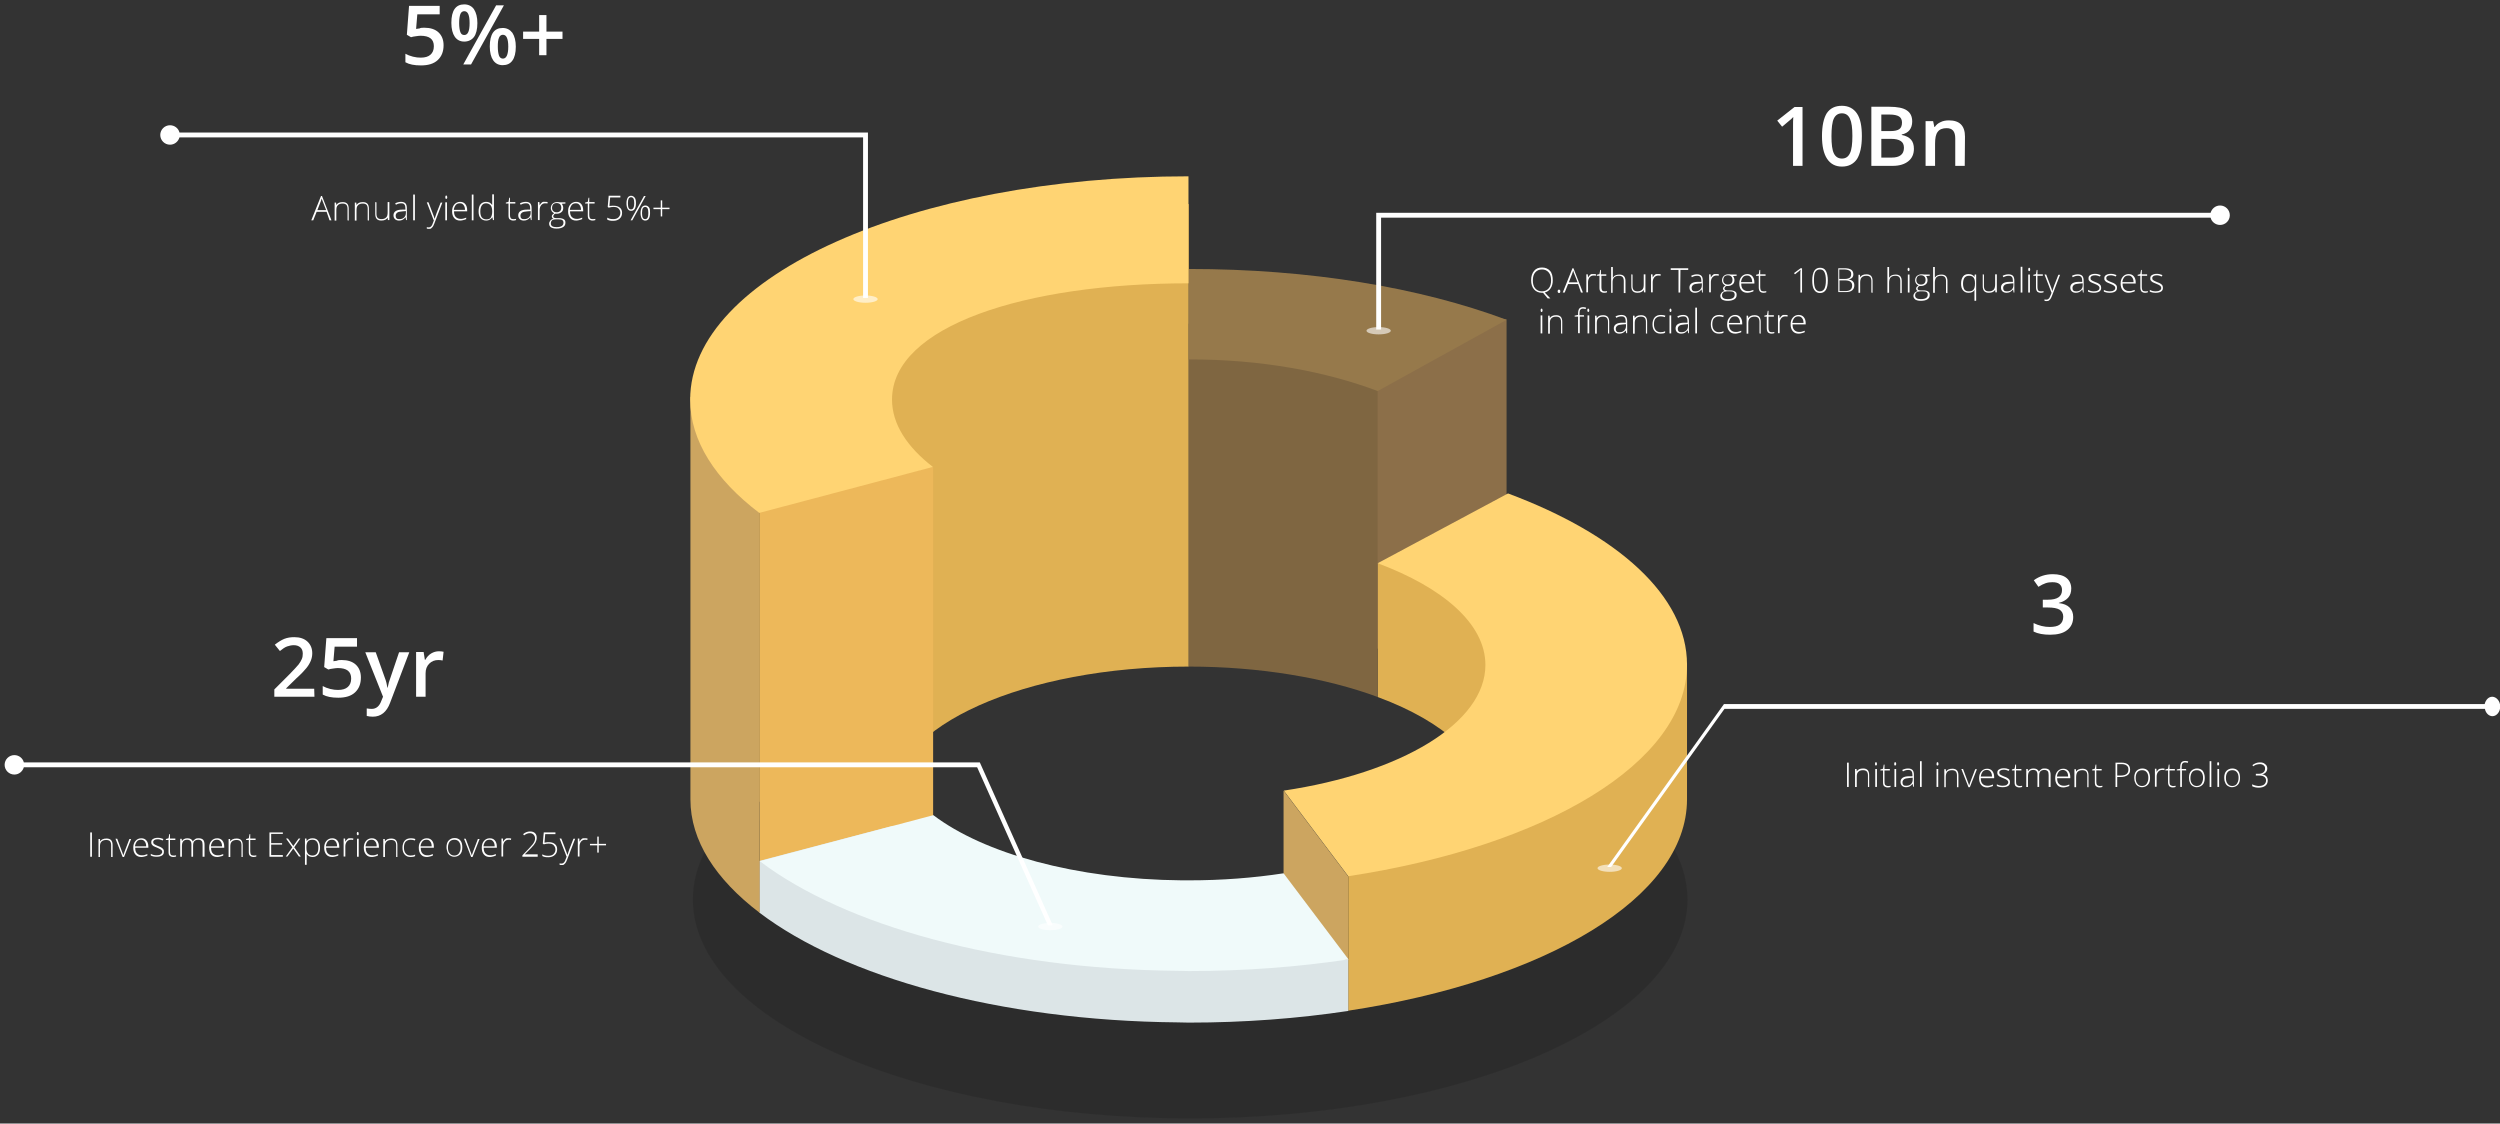 <?xml version="1.0" encoding="utf-8"?>
<!-- Generator: Adobe Illustrator 22.0.0, SVG Export Plug-In . SVG Version: 6.00 Build 0)  -->
<svg version="1.1" id="图层_1" xmlns="http://www.w3.org/2000/svg" xmlns:xlink="http://www.w3.org/1999/xlink" x="0px" y="0px"
	 viewBox="0 0 1028 462" style="enable-background:new 0 0 1028 462;" xml:space="preserve">
<rect x="0" y="0" width="1028" height="462" fill="#333333" stroke="none"/>
<style type="text/css">
	.st0{opacity:0.15;enable-background:new    ;}
	.st1{fill:#070707;}
	.st2{fill:#8C6F49;}
	.st3{fill:#E0B153;}
	.st4{fill:#CCA560;}
	.st5{fill:#EDB85A;}
	.st6{fill:#DCE5E7;}
	.st7{fill:#7F6641;}
	.st8{fill:#96794B;}
	.st9{fill:#FFD473;}
	.st10{fill:#F0FAFA;}
	.st11{opacity:0.6;}
	.st12{fill:#FFFFFF;}
</style>
<g id="XMLID_6_" class="st0">
	<path class="st1" d="M667.2,325.4c-30.3,36.7-100.9,62.5-183.3,62.5c-78.4,0-146.1-23.3-178.6-57.2c-13.1,11.8-20.4,25.1-20.4,39.2
		c0,49.7,91.6,90,204.5,90s204.5-40.3,204.5-90C693.9,353.7,684.2,338.5,667.2,325.4z"/>
</g>
<g id="XMLID_158_">
	<path class="st2" d="M619.5,278.1V131.4c-24-4.4-50.2-6.8-77.7-6.8v141C571.3,265.6,598.4,270.3,619.5,278.1z"/>
</g>
<g id="XMLID_157_">
	<path class="st3" d="M691.7,272.5v8.7c-7.1-23.1-33.5-8.6-71.6-22.9c-16-6-34-23.1-53.6-26.7v55c0.1,0.1,0.3,0.1,0.5,0.2
		c26.8,10,43.8,25.1,43.8,41.9c0,19.3-22.5,20.8-56.4,30.5v56.4c81-12.3,139.3-46.5,139.3-86.9v-56.2H691.7z"/>
</g>
<g id="XMLID_156_">
	<polygon class="st4" points="527.8,325.1 527.8,377.2 554.3,415.6 554.3,360.3 	"/>
</g>
<g id="XMLID_155_">
	<path class="st3" d="M488.8,274.1V83.9c-75.2,0-140.9,18.1-176.5,45.2v200.6h54.6c0-0.3,0-0.7,0-1
		C366.8,298.5,421.4,274.1,488.8,274.1z"/>
</g>
<g id="XMLID_154_">
	<polygon class="st5" points="383.7,192 383.7,340.6 312.3,375.3 312.3,209 	"/>
</g>
<g id="XMLID_153_">
	<path class="st6" d="M527.8,380.4c-12.3,1.9-25.4,2.9-39,2.9c-0.9,0-1.9,0-2.8,0c-0.6,0-1.3,0-1.9,0
		c-42.8-0.7-79.9-11.3-100.3-26.8c-10.4-7.9-16.4-7.1-16.8-16.9L312.3,354v21.3c34.9,26.5,98.6,44.4,171.8,45.1
		c1.6,0,3.1,0.1,4.7,0.1c22.9,0,45-1.7,65.6-4.8v-21.3C546.1,396.7,537.2,379,527.8,380.4z"/>
</g>
<g id="XMLID_152_">
	<path class="st4" d="M285.8,172.1v-8.9h-1.9v165.5c0,17,10.4,32.9,28.4,46.6V137.9C298.8,148.2,289.6,159.7,285.8,172.1z"/>
</g>
<g id="XMLID_151_">
	<path class="st7" d="M566.5,286.6V139.9c-24-4.4-50.2-6.8-77.7-6.8v141C518.3,274.1,545.4,278.8,566.5,286.6z"/>
</g>
<g>
	<path class="st8" d="M488.8,110.6v37.2c29.7-0.1,56.5,5,77.7,13l53-29.3C583.9,118.2,538.7,110.6,488.8,110.6z"/>
</g>
<g id="XMLID_149_">
	<path class="st9" d="M693.7,273.3c0-28.3-28.6-53.6-73.6-70.4l-53.6,28.7c26.8,10,44.3,24.9,44.3,41.8c0,24-34.7,44.5-82.9,51.7
		l26.5,35.2C635.3,348,693.7,313.7,693.7,273.3z"/>
</g>
<g id="XMLID_148_">
	<path class="st10" d="M527.8,359.1c-12.3,1.9-25.4,2.9-39,2.9c-0.9,0-1.9,0-2.8,0c-43.6-0.4-81.5-11.1-102.2-26.8l-71.4,18.9
		c34.9,26.5,98.6,44.4,171.8,45.1c1.6,0,3.1,0.1,4.7,0.1c22.9,0,45-1.7,65.6-4.8L527.8,359.1z"/>
</g>
<g id="XMLID_147_">
	<path class="st9" d="M366.8,164.3c0-30.2,54.6-47.8,121.9-47.8v-6.8V72.5l0,0c-113.1,0-204.9,41.1-204.9,91.8
		c0,17,10.4,32.9,28.4,46.6l71.4-18.9C373,183.8,366.8,174.4,366.8,164.3z"/>
</g>
<g id="XMLID_161_" class="st11">
	<ellipse class="st12" cx="355.9" cy="123" rx="5" ry="1.5"/>
</g>
<g id="XMLID_172_" class="st11">
	<ellipse class="st12" cx="566.9" cy="136" rx="5" ry="1.5"/>
</g>
<g id="XMLID_173_" class="st11">
	<ellipse class="st12" cx="431.9" cy="381" rx="5" ry="1.5"/>
</g>
<g id="XMLID_174_" class="st11">
	<ellipse class="st12" cx="661.9" cy="357" rx="5" ry="1.5"/>
</g>
<g id="XMLID_9_">
	<path class="st12" d="M354.9,54.5H73.8c-0.4-1.7-2-3-3.9-3c-2.2,0-4,1.8-4,4s1.8,4,4,4c1.9,0,3.4-1.3,3.9-3h281.1v66h2v-66v-2
		H354.9z"/>
</g>
<g id="XMLID_5_">
	<path class="st12" d="M912.9,84.5c-1.9,0-3.4,1.3-3.9,3H567.9h-2v2v46h2v-46H909c0.4,1.7,2,3,3.9,3c2.2,0,4-1.8,4-4
		S915.1,84.5,912.9,84.5z"/>
</g>
<g id="XMLID_8_">
	<path class="st12" d="M430.9,380.5h2l-30-67h-2H9.8c-0.4-1.7-2-3-3.9-3c-2.2,0-4,1.8-4,4s1.8,4,4,4c1.9,0,3.4-1.3,3.9-3h392
		L430.9,380.5z"/>
</g>
<g id="XMLID_7_">
	<path class="st12" d="M1024.8,286.5c-1.5,0-2.7,1.3-3.1,3H710.5h-1.6l-48,67h1.6l46.6-65h312.7c0.3,1.7,1.6,3,3.1,3
		c1.7,0,3.2-1.8,3.2-4S1026.5,286.5,1024.8,286.5z"/>
</g>
<g>
	<path class="st12" d="M174.5,11.4c2.4,0,4.4,0.6,5.8,1.9s2.1,3.1,2.1,5.3c0,2.6-0.8,4.6-2.4,6.1s-3.9,2.2-6.9,2.2
		c-2.7,0-4.8-0.4-6.4-1.3v-3.5c0.9,0.5,1.9,0.9,3.1,1.2c1.2,0.3,2.2,0.4,3.2,0.4c1.8,0,3.1-0.4,4-1.2c0.9-0.8,1.4-1.9,1.4-3.5
		c0-2.9-1.8-4.3-5.5-4.3c-0.5,0-1.2,0.1-1.9,0.2c-0.8,0.1-1.4,0.2-2,0.4l-1.7-1l0.9-11.9h12.6v3.5h-9.2l-0.5,6
		c0.4-0.1,0.9-0.1,1.4-0.2C173,11.4,173.7,11.4,174.5,11.4z"/>
	<path class="st12" d="M196.3,9.5c0,2.5-0.5,4.5-1.4,5.7s-2.3,1.9-4,1.9s-3-0.7-3.9-2c-0.9-1.3-1.4-3.2-1.4-5.7
		c0-5.1,1.8-7.6,5.3-7.6c1.7,0,3.1,0.7,4,2C195.8,5.2,196.3,7.1,196.3,9.5z M188.8,9.5c0,1.6,0.2,2.9,0.5,3.7s0.8,1.2,1.6,1.2
		c1.5,0,2.2-1.6,2.2-4.9c0-3.3-0.7-4.9-2.2-4.9c-0.7,0-1.3,0.4-1.6,1.2C189,6.6,188.8,7.9,188.8,9.5z M207.2,2.2l-13.5,24.3h-3.2
		L204,2.2H207.2z M212.1,19.2c0,2.5-0.5,4.5-1.4,5.7c-0.9,1.3-2.3,1.9-4,1.9s-3-0.7-3.9-2s-1.4-3.2-1.4-5.7c0-5.1,1.8-7.6,5.3-7.6
		c1.7,0,3,0.7,4,2C211.6,14.9,212.1,16.8,212.1,19.2z M204.7,19.2c0,1.6,0.2,2.9,0.5,3.7c0.3,0.8,0.9,1.2,1.6,1.2
		c1.4,0,2.2-1.6,2.2-4.9c0-3.2-0.7-4.9-2.2-4.9c-0.7,0-1.3,0.4-1.6,1.2C204.8,16.3,204.7,17.6,204.7,19.2z"/>
	<path class="st12" d="M221.7,16h-6.6v-3h6.6V6.2h3V13h6.6v3h-6.6v6.7h-3V16z"/>
</g>
<g>
	<path class="st12" d="M851.7,242c0,1.5-0.4,2.8-1.3,3.8c-0.9,1-2.2,1.7-3.8,2.1v0.1c1.9,0.2,3.4,0.8,4.4,1.8s1.5,2.3,1.5,3.9
		c0,2.3-0.8,4.1-2.5,5.4c-1.6,1.3-4,1.9-7,1.9c-2.7,0-5-0.4-6.8-1.3v-3.5c1,0.5,2.1,0.9,3.3,1.2c1.2,0.3,2.3,0.4,3.3,0.4
		c1.9,0,3.3-0.3,4.2-1s1.4-1.8,1.4-3.2c0-1.3-0.5-2.2-1.5-2.9c-1-0.6-2.6-0.9-4.8-0.9H840v-3.2h2.1c3.9,0,5.8-1.3,5.8-4
		c0-1-0.3-1.8-1-2.4s-1.7-0.8-3-0.8c-0.9,0-1.8,0.1-2.7,0.4s-1.9,0.8-3,1.5l-1.9-2.7c2.2-1.6,4.8-2.5,7.8-2.5c2.4,0,4.4,0.5,5.7,1.6
		C851,238.7,851.7,240.2,851.7,242z"/>
</g>
<g>
	<path class="st12" d="M129.3,286.5h-16.5v-3l6.3-6.3c1.8-1.9,3.1-3.2,3.7-4c0.6-0.8,1-1.5,1.3-2.2s0.4-1.4,0.4-2.2
		c0-1.1-0.3-2-1-2.6s-1.6-0.9-2.7-0.9c-0.9,0-1.8,0.2-2.7,0.5s-1.9,1-3,1.9l-2.1-2.6c1.4-1.1,2.7-1.9,3.9-2.4
		c1.3-0.5,2.6-0.7,4.1-0.7c2.3,0,4.1,0.6,5.4,1.8s2,2.8,2,4.8c0,1.1-0.2,2.1-0.6,3.1s-1,2-1.8,3s-2.2,2.5-4.1,4.2l-4.2,4.1v0.2h11.5
		L129.3,286.5L129.3,286.5z"/>
	<path class="st12" d="M140.5,271.4c2.4,0,4.4,0.6,5.8,1.9s2.1,3.1,2.1,5.3c0,2.6-0.8,4.6-2.4,6.1s-3.9,2.2-6.9,2.2
		c-2.7,0-4.8-0.4-6.4-1.3v-3.5c0.9,0.5,1.9,0.9,3.1,1.2c1.2,0.3,2.2,0.4,3.2,0.4c1.8,0,3.1-0.4,4-1.2c0.9-0.8,1.4-1.9,1.4-3.5
		c0-2.9-1.8-4.3-5.5-4.3c-0.5,0-1.2,0.1-1.9,0.2c-0.8,0.1-1.4,0.2-2,0.4l-1.7-1l0.9-11.9h12.6v3.5h-9.2l-0.5,6
		c0.4-0.1,0.9-0.1,1.4-0.2C139,271.4,139.7,271.4,140.5,271.4z"/>
	<path class="st12" d="M150.2,268.2h4.3l3.7,10.4c0.6,1.5,0.9,2.9,1.1,4.2h0.1c0.1-0.6,0.3-1.3,0.5-2.2c0.3-0.9,1.7-5,4.2-12.4h4.2
		l-7.9,20.8c-1.4,3.8-3.8,5.7-7.1,5.7c-0.9,0-1.7-0.1-2.5-0.3v-3.1c0.6,0.1,1.3,0.2,2,0.2c1.9,0,3.2-1.1,4-3.3l0.7-1.7L150.2,268.2z
		"/>
	<path class="st12" d="M180.5,267.8c0.8,0,1.4,0.1,1.9,0.2l-0.4,3.6c-0.6-0.1-1.1-0.2-1.7-0.2c-1.6,0-2.8,0.5-3.8,1.5
		s-1.5,2.3-1.5,4v9.6h-3.9v-18.4h3.1l0.5,3.2h0.2c0.6-1.1,1.4-2,2.4-2.6C178.3,268.1,179.4,267.8,180.5,267.8z"/>
</g>
<g>
	<path class="st12" d="M741.2,68.2h-3.9V52.5c0-1.9,0-3.4,0.1-4.4c-0.3,0.3-0.6,0.6-0.9,0.9c-0.4,0.3-1.6,1.3-3.7,3.1l-2-2.5
		l7.1-5.6h3.3L741.2,68.2L741.2,68.2z"/>
	<path class="st12" d="M765.6,56c0,4.2-0.7,7.3-2,9.4c-1.4,2-3.4,3.1-6.2,3.1c-2.7,0-4.7-1.1-6.1-3.2c-1.4-2.1-2.1-5.2-2.1-9.3
		c0-4.3,0.7-7.4,2-9.5c1.4-2,3.4-3,6.2-3c2.7,0,4.8,1.1,6.2,3.2S765.6,51.9,765.6,56z M753.1,56c0,3.3,0.3,5.7,1,7.1
		s1.8,2.1,3.3,2.1s2.6-0.7,3.3-2.2c0.7-1.4,1-3.8,1-7.1c0-3.3-0.3-5.6-1-7.1s-1.8-2.2-3.3-2.2s-2.6,0.7-3.3,2.1S753.1,52.7,753.1,56
		z"/>
	<path class="st12" d="M769.7,43.9h7.2c3.3,0,5.8,0.5,7.2,1.5c1.5,1,2.2,2.5,2.2,4.6c0,1.4-0.4,2.6-1.1,3.5
		c-0.7,0.9-1.8,1.5-3.2,1.8v0.2c1.7,0.3,3,1,3.8,1.9s1.2,2.2,1.2,3.8c0,2.2-0.8,3.9-2.3,5.1s-3.6,1.9-6.4,1.9h-8.8V43.9H769.7z
		 M773.6,53.9h3.8c1.7,0,2.9-0.3,3.6-0.8s1.1-1.4,1.1-2.7c0-1.1-0.4-2-1.2-2.5s-2.1-0.8-3.9-0.8h-3.4L773.6,53.9L773.6,53.9z
		 M773.6,57.1v7.7h4.2c1.7,0,2.9-0.3,3.8-1c0.8-0.6,1.3-1.6,1.3-3c0-1.3-0.4-2.2-1.3-2.8c-0.9-0.6-2.2-0.9-3.9-0.9
		C777.7,57.1,773.6,57.1,773.6,57.1z"/>
	<path class="st12" d="M807.9,68.2H804V56.9c0-1.4-0.3-2.5-0.9-3.2c-0.6-0.7-1.5-1-2.7-1c-1.6,0-2.9,0.5-3.6,1.5
		c-0.8,1-1.1,2.6-1.1,4.9v9.1h-3.9V49.8h3.1l0.5,2.4h0.2c0.6-0.9,1.3-1.5,2.4-2c1-0.5,2.1-0.7,3.4-0.7c4.4,0,6.6,2.2,6.6,6.7
		L807.9,68.2L807.9,68.2z"/>
</g>
<g>
	<path class="st12" d="M638.5,115.3c0,1.3-0.3,2.4-0.9,3.3s-1.4,1.4-2.4,1.7l2.3,2.4h-1.1l-1.9-2.3h-0.2h-0.2
		c-1.4,0-2.5-0.5-3.3-1.4s-1.2-2.2-1.2-3.8s0.4-2.8,1.2-3.8s1.9-1.4,3.3-1.4c1.4,0,2.5,0.5,3.3,1.4S638.5,113.7,638.5,115.3z
		 M630.3,115.3c0,1.4,0.3,2.5,1,3.3s1.6,1.2,2.7,1.2c1.2,0,2.1-0.4,2.8-1.2s1-1.9,1-3.3c0-1.4-0.3-2.5-1-3.3s-1.6-1.2-2.7-1.2
		c-1.2,0-2.1,0.4-2.8,1.2S630.3,113.9,630.3,115.3z"/>
	<path class="st12" d="M640.5,119.8c0-0.4,0.2-0.7,0.5-0.7c0.4,0,0.6,0.2,0.6,0.7s-0.2,0.7-0.6,0.7
		C640.7,120.4,640.5,120.2,640.5,119.8z"/>
	<path class="st12" d="M648.9,116.8h-4.1l-1.4,3.5h-0.8l4-10h0.4l3.9,10h-0.8L648.9,116.8z M645.1,116.1h3.6l-1.4-3.6
		c-0.1-0.3-0.3-0.7-0.4-1.2c-0.1,0.4-0.3,0.8-0.4,1.2L645.1,116.1z"/>
	<path class="st12" d="M655.3,112.7c0.3,0,0.7,0,1,0.1l-0.1,0.6c-0.3-0.1-0.6-0.1-1-0.1c-0.6,0-1.2,0.3-1.6,0.8s-0.6,1.2-0.6,2v4.1
		h-0.7v-7.4h0.6l0.1,1.3l0,0c0.3-0.5,0.6-0.9,1-1.2S654.8,112.7,655.3,112.7z"/>
	<path class="st12" d="M659.7,119.8c0.4,0,0.8,0,1.1-0.1v0.5c-0.3,0.1-0.7,0.2-1.1,0.2c-0.7,0-1.1-0.2-1.5-0.5s-0.5-0.9-0.5-1.7
		v-4.8h-1.1V113l1.1-0.3l0.3-1.7h0.3v1.8h2.2v0.6h-2v4.7c0,0.6,0.1,1,0.3,1.3S659.3,119.8,659.7,119.8z"/>
	<path class="st12" d="M667.7,120.3v-4.8c0-0.7-0.2-1.3-0.5-1.6s-0.8-0.5-1.5-0.5c-0.9,0-1.5,0.2-2,0.7s-0.6,1.2-0.6,2.2v4.1h-0.6
		v-10.6h0.7v3.4v1l0,0c0.3-0.4,0.6-0.8,1.1-1s1-0.3,1.6-0.3c1.7,0,2.5,0.9,2.5,2.7v4.9h-0.7V120.3z"/>
	<path class="st12" d="M671.3,112.9v4.8c0,0.7,0.2,1.3,0.5,1.6s0.8,0.5,1.5,0.5c0.9,0,1.5-0.2,2-0.7s0.6-1.2,0.6-2.2v-4.1h0.7v7.4
		H676l-0.1-1l0,0c-0.5,0.8-1.3,1.2-2.6,1.2c-1.7,0-2.5-0.9-2.5-2.7v-4.9L671.3,112.9L671.3,112.9z"/>
	<path class="st12" d="M681.9,112.7c0.3,0,0.7,0,1,0.1l-0.1,0.6c-0.3-0.1-0.6-0.1-1-0.1c-0.6,0-1.2,0.3-1.6,0.8s-0.6,1.2-0.6,2v4.1
		h-0.7v-7.4h0.6l0.1,1.3l0,0c0.3-0.5,0.6-0.9,1-1.2S681.4,112.7,681.9,112.7z"/>
	<path class="st12" d="M690.9,120.3h-0.7V111H687v-0.7h7.2v0.7H691L690.9,120.3L690.9,120.3z"/>
	<path class="st12" d="M699.9,120.3l-0.2-1.2h-0.1c-0.4,0.5-0.8,0.8-1.2,1s-0.9,0.3-1.4,0.3c-0.7,0-1.3-0.2-1.7-0.6
		s-0.6-0.9-0.6-1.6c0-0.7,0.3-1.3,0.9-1.7s1.5-0.6,2.6-0.6h1.4v-0.4c0-0.7-0.1-1.2-0.4-1.6s-0.7-0.5-1.4-0.5s-1.4,0.2-2.1,0.6
		l-0.3-0.6c0.8-0.4,1.6-0.6,2.4-0.6c0.8,0,1.4,0.2,1.8,0.6s0.6,1.1,0.6,2v4.9L699.9,120.3L699.9,120.3z M697.2,119.8
		c0.8,0,1.4-0.2,1.9-0.7s0.7-1.1,0.7-1.9v-0.7l-1.3,0.1c-1,0.1-1.8,0.2-2.2,0.5s-0.7,0.7-0.7,1.3c0,0.5,0.1,0.8,0.4,1.1
		S696.7,119.8,697.2,119.8z"/>
	<path class="st12" d="M705.8,112.7c0.3,0,0.7,0,1,0.1l-0.1,0.6c-0.3-0.1-0.6-0.1-1-0.1c-0.6,0-1.2,0.3-1.6,0.8s-0.6,1.2-0.6,2v4.1
		h-0.7v-7.4h0.6l0.1,1.3l0,0c0.3-0.5,0.6-0.9,1-1.2S705.3,112.7,705.8,112.7z"/>
	<path class="st12" d="M714.1,112.9v0.5l-1.5,0.1c0.4,0.5,0.6,1.1,0.6,1.7c0,0.7-0.2,1.3-0.7,1.7s-1.1,0.7-1.9,0.7
		c-0.3,0-0.6,0-0.7,0c-0.3,0.1-0.5,0.3-0.6,0.5s-0.2,0.4-0.2,0.6c0,0.2,0.1,0.4,0.3,0.5s0.5,0.2,0.9,0.2h1.3c0.8,0,1.4,0.2,1.9,0.5
		s0.6,0.8,0.6,1.4c0,0.8-0.3,1.4-1,1.8s-1.5,0.6-2.7,0.6c-0.9,0-1.7-0.2-2.2-0.5s-0.8-0.9-0.8-1.5c0-0.5,0.2-0.9,0.5-1.3
		s0.7-0.6,1.3-0.7c-0.2-0.1-0.4-0.2-0.5-0.4s-0.2-0.4-0.2-0.6c0-0.5,0.3-0.9,1-1.3c-0.4-0.2-0.8-0.5-1-0.8s-0.4-0.8-0.4-1.3
		c0-0.7,0.2-1.3,0.7-1.8s1.1-0.7,1.9-0.7c0.5,0,0.9,0,1.1,0.1H714.1z M708.1,121.5c0,1,0.8,1.5,2.3,1.5c2,0,2.9-0.6,2.9-1.9
		c0-0.4-0.2-0.8-0.5-1s-0.8-0.3-1.5-0.3h-1.2C708.7,119.9,708.1,120.5,708.1,121.5z M708.6,115.2c0,0.6,0.2,1,0.5,1.3
		s0.8,0.5,1.4,0.5c0.6,0,1.1-0.2,1.4-0.5s0.5-0.8,0.5-1.4c0-0.6-0.2-1.1-0.5-1.4s-0.8-0.5-1.4-0.5c-0.6,0-1.1,0.2-1.4,0.5
		S708.6,114.6,708.6,115.2z"/>
	<path class="st12" d="M718.6,120.4c-1.1,0-1.9-0.3-2.5-1s-0.9-1.6-0.9-2.8s0.3-2.1,0.9-2.8s1.4-1.1,2.4-1.1c0.9,0,1.6,0.3,2.1,0.9
		s0.8,1.4,0.8,2.5v0.5H716c0,1,0.2,1.8,0.7,2.3s1.1,0.8,2,0.8c0.4,0,0.8,0,1.1-0.1s0.7-0.2,1.2-0.4v0.6c-0.4,0.2-0.8,0.3-1.2,0.4
		S719,120.4,718.6,120.4z M718.4,113.3c-0.7,0-1.3,0.2-1.7,0.7s-0.7,1.2-0.8,2h4.6c0-0.9-0.2-1.5-0.6-2S719.1,113.3,718.4,113.3z"/>
	<path class="st12" d="M725.2,119.8c0.4,0,0.8,0,1.1-0.1v0.5c-0.3,0.1-0.7,0.2-1.1,0.2c-0.7,0-1.1-0.2-1.5-0.5
		c-0.3-0.4-0.5-0.9-0.5-1.7v-4.8h-1.1V113l1.1-0.3l0.3-1.7h0.3v1.8h2.2v0.6h-2.2v4.7c0,0.6,0.1,1,0.3,1.3S724.8,119.8,725.2,119.8z"
		/>
	<path class="st12" d="M741,120.3h-0.7V113c0-0.7,0-1.3,0.1-2.1c-0.1,0.1-0.1,0.1-0.2,0.2s-0.8,0.6-2.1,1.7l-0.4-0.5l2.7-2h0.6
		L741,120.3L741,120.3z"/>
	<path class="st12" d="M751.6,115.3c0,1.8-0.3,3.1-0.8,3.9c-0.5,0.8-1.3,1.3-2.4,1.3c-1,0-1.8-0.4-2.4-1.3s-0.8-2.2-0.8-3.9
		s0.3-3,0.8-3.9c0.5-0.8,1.3-1.3,2.4-1.3c1.1,0,1.9,0.4,2.4,1.3S751.6,113.6,751.6,115.3z M745.9,115.3c0,1.5,0.2,2.7,0.6,3.4
		s1,1.1,1.8,1.1c0.9,0,1.5-0.4,1.9-1.1c0.4-0.8,0.6-1.9,0.6-3.4s-0.2-2.6-0.6-3.4c-0.4-0.8-1-1.1-1.9-1.1s-1.5,0.4-1.9,1.1
		S745.9,113.8,745.9,115.3z"/>
	<path class="st12" d="M755.8,110.3h2.7c1.2,0,2.1,0.2,2.7,0.6s0.9,1.1,0.9,1.9c0,0.6-0.2,1.1-0.5,1.4c-0.4,0.4-0.9,0.6-1.5,0.7l0,0
		c0.8,0.1,1.4,0.4,1.8,0.8c0.4,0.4,0.6,0.9,0.6,1.6c0,0.9-0.3,1.6-0.9,2.1s-1.5,0.7-2.6,0.7h-3.1v-9.8H755.8z M756.4,114.7h2.2
		c0.9,0,1.6-0.2,2-0.5s0.6-0.8,0.6-1.5s-0.2-1.1-0.7-1.4c-0.5-0.3-1.2-0.5-2.2-0.5h-2v3.9H756.4z M756.4,115.4v4.3h2.4
		c1.9,0,2.8-0.8,2.8-2.3c0-1.4-1-2.1-2.9-2.1h-2.3V115.4z"/>
	<path class="st12" d="M769.5,120.3v-4.8c0-0.7-0.2-1.3-0.5-1.6s-0.8-0.5-1.5-0.5c-0.9,0-1.5,0.2-2,0.7c-0.4,0.4-0.6,1.2-0.6,2.2
		v4.1h-0.7V113h0.6l0.1,1l0,0c0.5-0.8,1.3-1.2,2.6-1.2c1.7,0,2.5,0.9,2.5,2.7v4.9L769.5,120.3L769.5,120.3z"/>
	<path class="st12" d="M781.4,120.3v-4.8c0-0.7-0.2-1.3-0.5-1.6s-0.8-0.5-1.5-0.5c-0.9,0-1.5,0.2-2,0.7c-0.4,0.4-0.6,1.2-0.6,2.2
		v4.1h-0.7v-10.6h0.7v3.4v1l0,0c0.3-0.4,0.6-0.8,1.1-1s1-0.3,1.6-0.3c1.7,0,2.5,0.9,2.5,2.7v4.9h-0.6V120.3z"/>
	<path class="st12" d="M784.4,110.8c0-0.4,0.1-0.7,0.4-0.7c0.1,0,0.3,0.1,0.3,0.2c0.1,0.1,0.1,0.3,0.1,0.5s0,0.4-0.1,0.5
		s-0.2,0.2-0.3,0.2C784.6,111.5,784.4,111.2,784.4,110.8z M785.2,120.3h-0.7v-7.4h0.7V120.3z"/>
	<path class="st12" d="M793.5,112.9v0.5l-1.5,0.1c0.4,0.5,0.6,1.1,0.6,1.7c0,0.7-0.2,1.3-0.7,1.7s-1.1,0.7-1.9,0.7
		c-0.3,0-0.6,0-0.7,0c-0.3,0.1-0.5,0.3-0.6,0.5s-0.2,0.4-0.2,0.6c0,0.2,0.1,0.4,0.3,0.5s0.5,0.2,0.9,0.2h1.3c0.8,0,1.4,0.2,1.9,0.5
		s0.6,0.8,0.6,1.4c0,0.8-0.3,1.4-1,1.8c-0.6,0.4-1.5,0.6-2.7,0.6c-0.9,0-1.7-0.2-2.2-0.5c-0.5-0.4-0.8-0.9-0.8-1.5
		c0-0.5,0.2-0.9,0.5-1.3c0.3-0.3,0.7-0.6,1.3-0.7c-0.2-0.1-0.4-0.2-0.5-0.4s-0.2-0.4-0.2-0.6c0-0.5,0.3-0.9,1-1.3
		c-0.4-0.2-0.8-0.5-1-0.8s-0.4-0.8-0.4-1.3c0-0.7,0.2-1.3,0.7-1.8c0.5-0.4,1.1-0.7,1.9-0.7c0.5,0,0.9,0,1.1,0.1H793.5z M787.5,121.5
		c0,1,0.8,1.5,2.3,1.5c2,0,2.9-0.6,2.9-1.9c0-0.4-0.2-0.8-0.5-1s-0.8-0.3-1.5-0.3h-1.2C788.1,119.9,787.5,120.5,787.5,121.5z
		 M788,115.2c0,0.6,0.2,1,0.5,1.3s0.8,0.5,1.4,0.5c0.6,0,1.1-0.2,1.4-0.5c0.3-0.3,0.5-0.8,0.5-1.4c0-0.6-0.2-1.1-0.5-1.4
		c-0.3-0.3-0.8-0.5-1.4-0.5c-0.6,0-1.1,0.2-1.4,0.5C788.2,114.1,788,114.6,788,115.2z"/>
	<path class="st12" d="M800.2,120.3v-4.8c0-0.7-0.2-1.3-0.5-1.6s-0.8-0.5-1.5-0.5c-0.9,0-1.5,0.2-2,0.7c-0.4,0.4-0.6,1.2-0.6,2.2
		v4.1h-0.7v-10.6h0.7v3.4v1l0,0c0.3-0.4,0.6-0.8,1.1-1s1-0.3,1.6-0.3c1.7,0,2.5,0.9,2.5,2.7v4.9h-0.6V120.3z"/>
	<path class="st12" d="M809.5,120.4c-1,0-1.7-0.3-2.3-1s-0.8-1.6-0.8-2.8c0-1.3,0.3-2.2,0.8-2.9s1.3-1,2.3-1c1.1,0,1.9,0.4,2.4,1.2
		l0,0l0.1-1h0.6v10.8h-0.7v-2.8c0-0.6,0-1.1,0-1.7l0,0C811.5,120,810.7,120.4,809.5,120.4z M809.6,119.8c0.9,0,1.5-0.2,1.9-0.7
		s0.6-1.3,0.6-2.5v-0.1c0-1.1-0.2-1.9-0.6-2.4s-1-0.7-1.9-0.7c-0.8,0-1.4,0.3-1.8,0.8c-0.4,0.6-0.6,1.4-0.6,2.5c0,1,0.2,1.8,0.6,2.4
		C808.2,119.6,808.8,119.8,809.6,119.8z"/>
	<path class="st12" d="M815.8,112.9v4.8c0,0.7,0.2,1.3,0.5,1.6s0.8,0.5,1.5,0.5c0.9,0,1.5-0.2,2-0.7c0.4-0.4,0.6-1.2,0.6-2.2v-4.1
		h0.7v7.4h-0.6l-0.1-1l0,0c-0.5,0.8-1.3,1.2-2.6,1.2c-1.7,0-2.5-0.9-2.5-2.7v-4.9L815.8,112.9L815.8,112.9z"/>
	<path class="st12" d="M828,120.3l-0.2-1.2h-0.1c-0.4,0.5-0.8,0.8-1.2,1s-0.9,0.3-1.4,0.3c-0.7,0-1.3-0.2-1.7-0.6s-0.6-0.9-0.6-1.6
		c0-0.7,0.3-1.3,0.9-1.7c0.6-0.4,1.5-0.6,2.6-0.6h1.4v-0.4c0-0.7-0.1-1.2-0.4-1.6s-0.8-0.5-1.4-0.5c-0.7,0-1.4,0.2-2.1,0.6l-0.3-0.6
		c0.8-0.4,1.6-0.6,2.4-0.6c0.8,0,1.4,0.2,1.8,0.6c0.4,0.4,0.6,1.1,0.6,2v4.9L828,120.3L828,120.3z M825.3,119.8
		c0.8,0,1.4-0.2,1.9-0.7s0.7-1.1,0.7-1.9v-0.7l-1.3,0.1c-1,0.1-1.8,0.2-2.2,0.5s-0.7,0.7-0.7,1.3c0,0.5,0.1,0.8,0.4,1.1
		C824.3,119.7,824.7,119.8,825.3,119.8z"/>
	<path class="st12" d="M831.6,120.3h-0.7v-10.6h0.7V120.3z"/>
	<path class="st12" d="M834,110.8c0-0.4,0.1-0.7,0.4-0.7c0.1,0,0.3,0.1,0.3,0.2c0.1,0.1,0.1,0.3,0.1,0.5s0,0.4-0.1,0.5
		s-0.2,0.2-0.3,0.2C834.1,111.5,834,111.2,834,110.8z M834.7,120.3H834v-7.4h0.7V120.3z"/>
	<path class="st12" d="M839.2,119.8c0.4,0,0.8,0,1.1-0.1v0.5c-0.3,0.1-0.7,0.2-1.1,0.2c-0.7,0-1.1-0.2-1.5-0.5
		c-0.3-0.4-0.5-0.9-0.5-1.7v-4.8h-1.1V113l1.1-0.3l0.3-1.7h0.3v1.8h2.2v0.6h-2.2v4.7c0,0.6,0.1,1,0.3,1.3S838.8,119.8,839.2,119.8z"
		/>
	<path class="st12" d="M840.7,112.9h0.7l1.6,4.2c0.5,1.3,0.8,2.1,0.9,2.6l0,0c0.2-0.6,0.5-1.5,0.9-2.6l1.6-4.1h0.7l-3.3,8.6
		c-0.3,0.7-0.5,1.2-0.7,1.4s-0.4,0.4-0.6,0.6c-0.2,0.1-0.5,0.2-0.9,0.2c-0.3,0-0.5,0-0.9-0.1v-0.6c0.3,0.1,0.5,0.1,0.9,0.1
		c0.2,0,0.4-0.1,0.6-0.2s0.3-0.3,0.5-0.5c0.1-0.2,0.3-0.6,0.5-1.1s0.3-0.8,0.4-1L840.7,112.9z"/>
	<path class="st12" d="M856.5,120.3l-0.2-1.2h-0.1c-0.4,0.5-0.8,0.8-1.2,1s-0.9,0.3-1.4,0.3c-0.7,0-1.3-0.2-1.7-0.6
		s-0.6-0.9-0.6-1.6c0-0.7,0.3-1.3,0.9-1.7c0.6-0.4,1.5-0.6,2.6-0.6h1.4v-0.4c0-0.7-0.1-1.2-0.4-1.6s-0.8-0.5-1.4-0.5
		c-0.7,0-1.4,0.2-2.1,0.6l-0.3-0.6c0.8-0.4,1.6-0.6,2.4-0.6c0.8,0,1.4,0.2,1.8,0.6c0.4,0.4,0.6,1.1,0.6,2v4.9L856.5,120.3
		L856.5,120.3z M853.8,119.8c0.8,0,1.4-0.2,1.9-0.7s0.7-1.1,0.7-1.9v-0.7l-1.3,0.1c-1,0.1-1.8,0.2-2.2,0.5s-0.7,0.7-0.7,1.3
		c0,0.5,0.1,0.8,0.4,1.1C852.8,119.7,853.2,119.8,853.8,119.8z"/>
	<path class="st12" d="M864,118.4c0,0.7-0.3,1.2-0.8,1.5s-1.2,0.5-2.2,0.5s-1.8-0.2-2.4-0.5v-0.7c0.7,0.4,1.5,0.6,2.4,0.6
		c0.7,0,1.3-0.1,1.7-0.4c0.4-0.2,0.6-0.6,0.6-1s-0.2-0.7-0.5-0.9c-0.3-0.3-0.8-0.5-1.5-0.8s-1.3-0.5-1.6-0.7s-0.5-0.4-0.7-0.7
		c-0.2-0.2-0.2-0.5-0.2-0.9c0-0.6,0.2-1,0.7-1.3s1.1-0.5,2-0.5c0.8,0,1.6,0.2,2.3,0.5l-0.3,0.6c-0.7-0.3-1.4-0.5-2-0.5
		s-1.1,0.1-1.4,0.3s-0.5,0.5-0.5,0.8c0,0.4,0.1,0.7,0.4,0.9c0.3,0.2,0.8,0.5,1.6,0.8c0.7,0.2,1.2,0.5,1.5,0.7s0.5,0.4,0.7,0.7
		C863.9,117.7,864,118,864,118.4z"/>
	<path class="st12" d="M870.5,118.4c0,0.7-0.3,1.2-0.8,1.5s-1.2,0.5-2.2,0.5s-1.8-0.2-2.4-0.5v-0.7c0.7,0.4,1.5,0.6,2.4,0.6
		c0.7,0,1.3-0.1,1.7-0.4c0.4-0.2,0.6-0.6,0.6-1s-0.2-0.7-0.5-0.9c-0.3-0.3-0.8-0.5-1.5-0.8s-1.3-0.5-1.6-0.7s-0.5-0.4-0.7-0.7
		c-0.2-0.2-0.2-0.5-0.2-0.9c0-0.6,0.2-1,0.7-1.3s1.1-0.5,2-0.5c0.8,0,1.6,0.2,2.3,0.5l-0.3,0.6c-0.7-0.3-1.4-0.5-2-0.5
		s-1.1,0.1-1.4,0.3s-0.5,0.5-0.5,0.8c0,0.4,0.1,0.7,0.4,0.9c0.3,0.2,0.8,0.5,1.6,0.8c0.7,0.2,1.2,0.5,1.5,0.7s0.5,0.4,0.7,0.7
		C870.5,117.7,870.5,118,870.5,118.4z"/>
	<path class="st12" d="M875.4,120.4c-1.1,0-1.9-0.3-2.5-1s-0.9-1.6-0.9-2.8s0.3-2.1,0.9-2.8s1.4-1.1,2.4-1.1c0.9,0,1.6,0.3,2.1,0.9
		s0.8,1.4,0.8,2.5v0.5h-5.4c0,1,0.2,1.8,0.7,2.3s1.1,0.8,2,0.8c0.4,0,0.8,0,1.1-0.1s0.7-0.2,1.2-0.4v0.6c-0.4,0.2-0.8,0.3-1.2,0.4
		S875.9,120.4,875.4,120.4z M875.2,113.3c-0.7,0-1.3,0.2-1.7,0.7s-0.7,1.2-0.8,2h4.6c0-0.9-0.2-1.5-0.6-2S875.9,113.3,875.2,113.3z"
		/>
	<path class="st12" d="M882.1,119.8c0.4,0,0.8,0,1.1-0.1v0.5c-0.3,0.1-0.7,0.2-1.1,0.2c-0.7,0-1.1-0.2-1.5-0.5
		c-0.3-0.4-0.5-0.9-0.5-1.7v-4.8H879V113l1.1-0.3l0.3-1.7h0.3v1.8h2.2v0.6h-2.2v4.7c0,0.6,0.1,1,0.3,1.3S881.7,119.8,882.1,119.8z"
		/>
	<path class="st12" d="M889.4,118.4c0,0.7-0.3,1.2-0.8,1.5s-1.2,0.5-2.2,0.5s-1.8-0.2-2.4-0.5v-0.7c0.7,0.4,1.5,0.6,2.4,0.6
		c0.7,0,1.3-0.1,1.7-0.4c0.4-0.2,0.6-0.6,0.6-1s-0.2-0.7-0.5-0.9c-0.3-0.3-0.8-0.5-1.5-0.8s-1.3-0.5-1.6-0.7s-0.5-0.4-0.7-0.7
		c-0.2-0.2-0.2-0.5-0.2-0.9c0-0.6,0.2-1,0.7-1.3s1.1-0.5,2-0.5c0.8,0,1.6,0.2,2.3,0.5l-0.3,0.6c-0.7-0.3-1.4-0.5-2-0.5
		s-1.1,0.1-1.4,0.3s-0.5,0.5-0.5,0.8c0,0.4,0.1,0.7,0.4,0.9c0.3,0.2,0.8,0.5,1.6,0.8c0.7,0.2,1.2,0.5,1.5,0.7s0.5,0.4,0.7,0.7
		C889.3,117.7,889.4,118,889.4,118.4z"/>
	<path class="st12" d="M633.5,127.6c0-0.4,0.1-0.7,0.4-0.7c0.1,0,0.3,0.1,0.3,0.2s0.1,0.3,0.1,0.5s0,0.4-0.1,0.5s-0.2,0.2-0.3,0.2
		C633.6,128.3,633.5,128,633.5,127.6z M634.2,137.1h-0.7v-7.4h0.7V137.1z"/>
	<path class="st12" d="M641.9,137.1v-4.8c0-0.7-0.2-1.3-0.5-1.6s-0.8-0.5-1.5-0.5c-0.9,0-1.5,0.2-2,0.7s-0.6,1.2-0.6,2.2v4.1h-0.7
		v-7.4h0.6l0.1,1l0,0c0.5-0.8,1.3-1.2,2.6-1.2c1.7,0,2.5,0.9,2.5,2.7v4.9L641.9,137.1L641.9,137.1z"/>
	<path class="st12" d="M651.4,130.2h-1.8v6.8h-0.7v-6.8h-1.4v-0.4l1.4-0.3v-0.6c0-0.9,0.2-1.6,0.5-2s0.9-0.6,1.6-0.6
		c0.4,0,0.8,0.1,1.2,0.2l-0.2,0.6c-0.4-0.1-0.7-0.2-1.1-0.2c-0.5,0-0.9,0.2-1.1,0.5s-0.3,0.8-0.3,1.5v0.7h1.8L651.4,130.2
		L651.4,130.2z M652.7,127.6c0-0.4,0.1-0.7,0.4-0.7c0.1,0,0.3,0.1,0.3,0.2s0.1,0.3,0.1,0.5s0,0.4-0.1,0.5s-0.2,0.2-0.3,0.2
		C652.9,128.3,652.7,128,652.7,127.6z M653.5,137.1h-0.7v-7.4h0.7V137.1z"/>
	<path class="st12" d="M661.2,137.1v-4.8c0-0.7-0.2-1.3-0.5-1.6s-0.8-0.5-1.5-0.5c-0.9,0-1.5,0.2-2,0.7s-0.6,1.2-0.6,2.2v4.1h-0.7
		v-7.4h0.6l0.1,1l0,0c0.5-0.8,1.3-1.2,2.6-1.2c1.7,0,2.5,0.9,2.5,2.7v4.9L661.2,137.1L661.2,137.1z"/>
	<path class="st12" d="M668.7,137.1l-0.2-1.2l0,0c-0.4,0.5-0.8,0.8-1.2,1s-0.9,0.3-1.4,0.3c-0.7,0-1.3-0.2-1.7-0.6s-0.6-0.9-0.6-1.6
		c0-0.7,0.3-1.3,0.9-1.7s1.5-0.6,2.6-0.6h1.4v-0.5c0-0.7-0.1-1.2-0.4-1.6s-0.7-0.5-1.4-0.5s-1.4,0.2-2.1,0.6l-0.3-0.6
		c0.8-0.4,1.6-0.6,2.4-0.6c0.8,0,1.4,0.2,1.8,0.6s0.6,1.1,0.6,2v4.9h-0.4V137.1z M666,136.6c0.8,0,1.4-0.2,1.9-0.7s0.7-1.1,0.7-1.9
		v-0.7l-1.3,0.1c-1,0.1-1.8,0.2-2.2,0.5s-0.7,0.7-0.7,1.3c0,0.5,0.1,0.8,0.4,1.1S665.5,136.6,666,136.6z"/>
	<path class="st12" d="M676.8,137.1v-4.8c0-0.7-0.2-1.3-0.5-1.6s-0.8-0.5-1.5-0.5c-0.9,0-1.5,0.2-2,0.7s-0.6,1.2-0.6,2.2v4.1h-0.7
		v-7.4h0.6l0.1,1l0,0c0.5-0.8,1.3-1.2,2.6-1.2c1.7,0,2.5,0.9,2.5,2.7v4.9L676.8,137.1L676.8,137.1z"/>
	<path class="st12" d="M682.9,137.2c-1.1,0-1.9-0.3-2.5-1s-0.9-1.6-0.9-2.8s0.3-2.2,0.9-2.9s1.5-1,2.6-1c0.6,0,1.3,0.1,1.8,0.3
		l-0.2,0.6c-0.6-0.2-1.2-0.3-1.7-0.3c-0.9,0-1.6,0.3-2.1,0.8s-0.7,1.4-0.7,2.4s0.2,1.8,0.7,2.4s1.1,0.9,2,0.9c0.7,0,1.3-0.1,1.9-0.4
		v0.6C684.3,137.1,683.6,137.2,682.9,137.2z"/>
	<path class="st12" d="M686.5,127.6c0-0.4,0.1-0.7,0.4-0.7c0.1,0,0.3,0.1,0.3,0.2s0.1,0.3,0.1,0.5s0,0.4-0.1,0.5s-0.2,0.2-0.3,0.2
		C686.6,128.3,686.5,128,686.5,127.6z M687.2,137.1h-0.7v-7.4h0.7V137.1z"/>
	<path class="st12" d="M694.2,137.1l-0.2-1.2h-0.1c-0.4,0.5-0.8,0.8-1.2,1s-0.9,0.3-1.4,0.3c-0.7,0-1.3-0.2-1.7-0.6
		s-0.6-0.9-0.6-1.6c0-0.7,0.3-1.3,0.9-1.7s1.5-0.6,2.6-0.6h1.4v-0.5c0-0.7-0.1-1.2-0.4-1.6s-0.7-0.5-1.4-0.5s-1.4,0.2-2.1,0.6
		l-0.3-0.6c0.8-0.4,1.6-0.6,2.4-0.6c0.8,0,1.4,0.2,1.8,0.6s0.6,1.1,0.6,2v4.9h-0.3V137.1z M691.5,136.6c0.8,0,1.4-0.2,1.9-0.7
		s0.7-1.1,0.7-1.9v-0.7l-1.3,0.1c-1,0.1-1.8,0.2-2.2,0.5s-0.7,0.7-0.7,1.3c0,0.5,0.1,0.8,0.4,1.1S691,136.6,691.5,136.6z"/>
	<path class="st12" d="M697.8,137.1h-0.7v-10.6h0.7V137.1z"/>
	<path class="st12" d="M706.9,137.2c-1.1,0-1.9-0.3-2.5-1s-0.9-1.6-0.9-2.8s0.3-2.2,0.9-2.9s1.5-1,2.6-1c0.6,0,1.3,0.1,1.8,0.3
		l-0.2,0.6c-0.6-0.2-1.2-0.3-1.7-0.3c-0.9,0-1.6,0.3-2.1,0.8s-0.7,1.4-0.7,2.4s0.2,1.8,0.7,2.4s1.1,0.9,2,0.9c0.7,0,1.3-0.1,1.9-0.4
		v0.6C708.3,137.1,707.7,137.2,706.9,137.2z"/>
	<path class="st12" d="M713.6,137.2c-1.1,0-1.9-0.3-2.5-1s-0.9-1.6-0.9-2.8s0.3-2.1,0.9-2.8s1.4-1.1,2.4-1.1c0.9,0,1.6,0.3,2.1,0.9
		s0.8,1.4,0.8,2.5v0.5H711c0,1,0.2,1.8,0.7,2.3s1.1,0.8,2,0.8c0.4,0,0.8,0,1.1-0.1s0.7-0.2,1.2-0.4v0.6c-0.4,0.2-0.8,0.3-1.2,0.4
		S714,137.2,713.6,137.2z M713.4,130.1c-0.7,0-1.3,0.2-1.7,0.7s-0.7,1.2-0.8,2h4.6c0-0.9-0.2-1.5-0.6-2S714.1,130.1,713.4,130.1z"/>
	<path class="st12" d="M723.5,137.1v-4.8c0-0.7-0.2-1.3-0.5-1.6s-0.8-0.5-1.5-0.5c-0.9,0-1.5,0.2-2,0.7s-0.6,1.2-0.6,2.2v4.1h-0.7
		v-7.4h0.6l0.1,1l0,0c0.5-0.8,1.3-1.2,2.6-1.2c1.7,0,2.5,0.9,2.5,2.7v4.9L723.5,137.1L723.5,137.1z"/>
	<path class="st12" d="M728.5,136.6c0.4,0,0.8,0,1.1-0.1v0.5c-0.3,0.1-0.7,0.2-1.1,0.2c-0.7,0-1.1-0.2-1.5-0.5
		c-0.3-0.4-0.5-0.9-0.5-1.7v-4.8h-1v-0.4l1.1-0.3l0.3-1.7h0.3v1.8h2.2v0.6h-2.2v4.7c0,0.6,0.1,1,0.3,1.3S728.1,136.6,728.5,136.6z"
		/>
	<path class="st12" d="M734.1,129.5c0.3,0,0.7,0,1,0.1l-0.1,0.6c-0.3-0.1-0.6-0.1-1-0.1c-0.6,0-1.2,0.3-1.6,0.8s-0.6,1.2-0.6,2v4.1
		h-0.7v-7.4h0.6l0.1,1.3l0,0c0.3-0.5,0.6-0.9,1-1.2S733.7,129.5,734.1,129.5z"/>
	<path class="st12" d="M739.7,137.2c-1.1,0-1.9-0.3-2.5-1s-0.9-1.6-0.9-2.8s0.3-2.1,0.9-2.8s1.4-1.1,2.4-1.1c0.9,0,1.6,0.3,2.1,0.9
		s0.8,1.4,0.8,2.5v0.5h-5.4c0,1,0.2,1.8,0.7,2.3s1.1,0.8,2,0.8c0.4,0,0.8,0,1.1-0.1s0.7-0.2,1.2-0.4v0.6c-0.4,0.2-0.8,0.3-1.2,0.4
		S740.1,137.2,739.7,137.2z M739.5,130.1c-0.7,0-1.3,0.2-1.7,0.7s-0.7,1.2-0.8,2h4.6c0-0.9-0.2-1.5-0.6-2S740.1,130.1,739.5,130.1z"
		/>
</g>
<g>
	<path class="st12" d="M134.3,87.1h-4.1l-1.4,3.5H128l4-10h0.4l3.9,10h-0.8L134.3,87.1z M130.5,86.4h3.6l-1.4-3.6
		c-0.1-0.3-0.3-0.7-0.4-1.2c-0.1,0.4-0.3,0.8-0.4,1.2L130.5,86.4z"/>
	<path class="st12" d="M142.9,90.6v-4.8c0-0.7-0.2-1.3-0.5-1.6s-0.8-0.5-1.5-0.5c-0.9,0-1.5,0.2-2,0.7s-0.6,1.2-0.6,2.2v4.1h-0.7
		v-7.4h0.6l0.1,1l0,0c0.5-0.8,1.3-1.2,2.6-1.2c1.7,0,2.5,0.9,2.5,2.7v4.9L142.9,90.6L142.9,90.6z"/>
	<path class="st12" d="M151.2,90.6v-4.8c0-0.7-0.2-1.3-0.5-1.6s-0.8-0.5-1.5-0.5c-0.9,0-1.5,0.2-2,0.7s-0.6,1.2-0.6,2.2v4.1h-0.7
		v-7.4h0.6l0.1,1l0,0c0.5-0.8,1.3-1.2,2.6-1.2c1.7,0,2.5,0.9,2.5,2.7v4.9L151.2,90.6L151.2,90.6z"/>
	<path class="st12" d="M154.8,83.2V88c0,0.7,0.2,1.3,0.5,1.6s0.8,0.5,1.5,0.5c0.9,0,1.5-0.2,2-0.7s0.6-1.2,0.6-2.2v-4.1h0.7v7.4
		h-0.6l-0.1-1l0,0c-0.5,0.8-1.3,1.2-2.6,1.2c-1.7,0-2.5-0.9-2.5-2.7v-4.9L154.8,83.2L154.8,83.2z"/>
	<path class="st12" d="M167,90.6l-0.2-1.2h-0.1c-0.4,0.5-0.8,0.8-1.2,1s-0.9,0.3-1.4,0.3c-0.7,0-1.3-0.2-1.7-0.6s-0.6-0.9-0.6-1.6
		c0-0.7,0.3-1.3,0.9-1.7s1.5-0.6,2.6-0.6h1.4v-0.5c0-0.7-0.1-1.2-0.4-1.6s-0.7-0.5-1.4-0.5c-0.7,0-1.4,0.2-2.1,0.6l-0.3-0.6
		c0.8-0.4,1.6-0.6,2.4-0.6s1.4,0.2,1.8,0.6s0.6,1.1,0.6,2v4.9H167V90.6z M164.3,90.1c0.8,0,1.4-0.2,1.9-0.7s0.7-1.1,0.7-1.9v-0.7
		l-1.3,0.1c-1,0.1-1.8,0.2-2.2,0.5s-0.7,0.7-0.7,1.3c0,0.5,0.1,0.8,0.4,1.1S163.8,90.1,164.3,90.1z"/>
	<path class="st12" d="M170.6,90.6h-0.7V80h0.7V90.6z"/>
	<path class="st12" d="M175.5,83.2h0.7l1.6,4.2c0.5,1.3,0.8,2.1,0.9,2.6l0,0c0.2-0.6,0.5-1.5,0.9-2.6l1.6-4.1h0.7l-3.3,8.6
		c-0.3,0.7-0.5,1.2-0.7,1.4s-0.4,0.4-0.6,0.6s-0.5,0.2-0.9,0.2c-0.3,0-0.5,0-0.9-0.1v-0.6c0.3,0.1,0.5,0.1,0.9,0.1
		c0.2,0,0.4-0.1,0.6-0.2s0.3-0.3,0.5-0.5s0.3-0.6,0.5-1.1s0.3-0.8,0.4-1L175.5,83.2z"/>
	<path class="st12" d="M183.1,81.1c0-0.4,0.1-0.7,0.4-0.7c0.1,0,0.3,0.1,0.3,0.2s0.1,0.3,0.1,0.5s0,0.4-0.1,0.5s-0.2,0.2-0.3,0.2
		C183.2,81.8,183.1,81.5,183.1,81.1z M183.8,90.6h-0.7v-7.4h0.7V90.6z"/>
	<path class="st12" d="M189.3,90.7c-1.1,0-1.9-0.3-2.5-1s-0.9-1.6-0.9-2.8s0.3-2.1,0.9-2.8s1.4-1.1,2.4-1.1c0.9,0,1.6,0.3,2.1,0.9
		s0.8,1.4,0.8,2.5v0.5h-5.4c0,1,0.2,1.8,0.7,2.3s1.1,0.8,2,0.8c0.4,0,0.8,0,1.1-0.1s0.7-0.2,1.2-0.4v0.6c-0.4,0.2-0.8,0.3-1.2,0.4
		S189.7,90.7,189.3,90.7z M189.1,83.6c-0.7,0-1.3,0.2-1.7,0.7s-0.7,1.2-0.8,2h4.6c0-0.9-0.2-1.5-0.6-2S189.8,83.6,189.1,83.6z"/>
	<path class="st12" d="M194.7,90.6H194V80h0.7V90.6z"/>
	<path class="st12" d="M199.9,83c0.5,0,1,0.1,1.4,0.3s0.7,0.5,1.1,1l0,0c0-0.6,0-1.1,0-1.7v-2.7h0.7v10.6h-0.4l-0.2-1.1h-0.1
		c-0.6,0.8-1.4,1.3-2.4,1.3s-1.8-0.3-2.4-1s-0.8-1.6-0.8-2.8c0-1.3,0.3-2.3,0.8-2.9S198.9,83,199.9,83z M199.9,83.6
		c-0.8,0-1.4,0.3-1.8,0.9s-0.6,1.4-0.6,2.5c0,2.1,0.8,3.2,2.5,3.2c0.8,0,1.5-0.2,1.8-0.7s0.6-1.3,0.6-2.4V87c0-1.1-0.2-2-0.6-2.5
		S200.7,83.6,199.9,83.6z"/>
	<path class="st12" d="M211.1,90.1c0.4,0,0.8,0,1.1-0.1v0.5c-0.3,0.1-0.7,0.2-1.1,0.2c-0.7,0-1.1-0.2-1.5-0.5s-0.5-0.9-0.5-1.7v-4.8
		H208v-0.4l1.1-0.3l0.3-1.7h0.3v1.8h2.2v0.6h-2.2v4.7c0,0.6,0.1,1,0.3,1.3S210.7,90.1,211.1,90.1z"/>
	<path class="st12" d="M218.3,90.6l-0.2-1.2H218c-0.4,0.5-0.8,0.8-1.2,1s-0.9,0.3-1.4,0.3c-0.7,0-1.3-0.2-1.7-0.6s-0.6-0.9-0.6-1.6
		c0-0.7,0.3-1.3,0.9-1.7s1.5-0.6,2.6-0.6h1.4v-0.5c0-0.7-0.1-1.2-0.4-1.6s-0.7-0.5-1.4-0.5c-0.7,0-1.4,0.2-2.1,0.6l-0.3-0.6
		c0.8-0.4,1.6-0.6,2.4-0.6s1.4,0.2,1.8,0.6s0.6,1.1,0.6,2v4.9h-0.3V90.6z M215.6,90.1c0.8,0,1.4-0.2,1.9-0.7s0.7-1.1,0.7-1.9v-0.7
		l-1.3,0.1c-1,0.1-1.8,0.2-2.2,0.5s-0.7,0.7-0.7,1.3c0,0.5,0.1,0.8,0.4,1.1S215.1,90.1,215.6,90.1z"/>
	<path class="st12" d="M224.2,83c0.3,0,0.7,0,1,0.1l-0.1,0.6c-0.3-0.1-0.6-0.1-1-0.1c-0.6,0-1.2,0.3-1.6,0.8s-0.6,1.2-0.6,2v4.1
		h-0.7v-7.4h0.6l0.1,1.3l0,0c0.3-0.5,0.6-0.9,1-1.2S223.7,83,224.2,83z"/>
	<path class="st12" d="M232.5,83.2v0.5l-1.5,0.1c0.4,0.5,0.6,1.1,0.6,1.7c0,0.7-0.2,1.3-0.7,1.7s-1.1,0.7-1.9,0.7
		c-0.3,0-0.6,0-0.7,0c-0.3,0.1-0.5,0.3-0.6,0.5s-0.2,0.4-0.2,0.6c0,0.2,0.1,0.4,0.3,0.5s0.5,0.2,0.9,0.2h1.3c0.8,0,1.4,0.2,1.9,0.5
		s0.6,0.8,0.6,1.4c0,0.8-0.3,1.4-1,1.8S230,94,228.8,94c-0.9,0-1.7-0.2-2.2-0.5s-0.8-0.9-0.8-1.5c0-0.5,0.2-0.9,0.5-1.3
		s0.7-0.6,1.3-0.7c-0.2-0.1-0.4-0.2-0.5-0.4s-0.2-0.4-0.2-0.6c0-0.5,0.3-0.9,1-1.3c-0.4-0.2-0.8-0.5-1-0.8s-0.4-0.8-0.4-1.3
		c0-0.7,0.2-1.3,0.7-1.8s1.1-0.7,1.9-0.7c0.5,0,0.9,0,1.1,0.1H232.5z M226.5,91.9c0,1,0.8,1.5,2.3,1.5c2,0,2.9-0.6,2.9-1.9
		c0-0.4-0.2-0.8-0.5-1s-0.8-0.3-1.5-0.3h-1.2C227.1,90.2,226.5,90.8,226.5,91.9z M227,85.5c0,0.6,0.2,1,0.5,1.3s0.8,0.5,1.4,0.5
		s1.1-0.2,1.4-0.5s0.5-0.8,0.5-1.4c0-0.6-0.2-1.1-0.5-1.4s-0.8-0.5-1.4-0.5s-1.1,0.2-1.4,0.5S227,84.9,227,85.5z"/>
	<path class="st12" d="M237,90.7c-1.1,0-1.9-0.3-2.5-1s-0.9-1.6-0.9-2.8s0.3-2.1,0.9-2.8s1.4-1.1,2.4-1.1c0.9,0,1.6,0.3,2.1,0.9
		s0.8,1.4,0.8,2.5v0.5h-5.4c0,1,0.2,1.8,0.7,2.3s1.1,0.8,2,0.8c0.4,0,0.8,0,1.1-0.1s0.7-0.2,1.2-0.4v0.6c-0.4,0.2-0.8,0.3-1.2,0.4
		S237.4,90.7,237,90.7z M236.8,83.6c-0.7,0-1.3,0.2-1.7,0.7s-0.7,1.2-0.8,2h4.6c0-0.9-0.2-1.5-0.6-2S237.5,83.6,236.8,83.6z"/>
	<path class="st12" d="M243.7,90.1c0.4,0,0.8,0,1.1-0.1v0.5c-0.3,0.1-0.7,0.2-1.1,0.2c-0.7,0-1.1-0.2-1.5-0.5s-0.5-0.9-0.5-1.7v-4.8
		h-1.1v-0.4l1.1-0.3l0.3-1.7h0.3v1.8h2.2v0.6h-2.2v4.7c0,0.6,0.1,1,0.3,1.3S243.2,90.1,243.7,90.1z"/>
	<path class="st12" d="M252.4,84.6c1.1,0,1.9,0.3,2.5,0.8s0.9,1.2,0.9,2.1c0,1-0.3,1.8-1,2.4s-1.5,0.9-2.6,0.9c-0.5,0-1,0-1.4-0.1
		s-0.8-0.2-1.1-0.4v-0.8c0.5,0.3,0.9,0.4,1.3,0.5s0.8,0.1,1.2,0.1c0.9,0,1.6-0.2,2.1-0.7s0.8-1.1,0.8-1.9c0-0.7-0.3-1.3-0.8-1.8
		s-1.2-0.6-2.1-0.6c-0.6,0-1.2,0.1-1.9,0.3l-0.4-0.3l0.4-4.6h4.8v0.7h-4.2l-0.3,3.5C251.5,84.6,252,84.6,252.4,84.6z"/>
	<path class="st12" d="M261.5,83.6c0,1-0.2,1.8-0.5,2.3s-0.8,0.8-1.5,0.8c-0.6,0-1.1-0.3-1.4-0.8s-0.5-1.3-0.5-2.3s0.2-1.8,0.5-2.3
		s0.8-0.8,1.4-0.8s1.1,0.3,1.5,0.8S261.5,82.6,261.5,83.6z M258.2,83.6c0,0.8,0.1,1.5,0.3,1.9s0.5,0.6,1,0.6c0.9,0,1.3-0.9,1.3-2.5
		c0-0.8-0.1-1.5-0.3-1.9s-0.6-0.6-1-0.6s-0.8,0.2-1,0.6S258.2,82.7,258.2,83.6z M265.5,80.6l-5.5,10h-0.7l5.5-10H265.5z M267.3,87.6
		c0,1-0.2,1.8-0.5,2.3s-0.8,0.8-1.5,0.8c-0.6,0-1.1-0.3-1.4-0.8s-0.5-1.3-0.5-2.3s0.2-1.8,0.5-2.3s0.8-0.8,1.5-0.8
		c0.6,0,1.1,0.3,1.5,0.8S267.3,86.6,267.3,87.6z M264,87.6c0,0.8,0.1,1.5,0.3,1.9s0.5,0.6,1,0.6c0.9,0,1.3-0.8,1.3-2.5
		s-0.4-2.5-1.3-2.5c-0.4,0-0.8,0.2-1,0.6S264,86.8,264,87.6z"/>
	<path class="st12" d="M272.3,85.4h3V86h-3v3h-0.6v-3h-3v-0.6h3v-3h0.6V85.4z"/>
</g>
<g>
	<path class="st12" d="M37.1,352.3v-10h0.7v10H37.1z"/>
	<path class="st12" d="M45.7,352.3v-4.8c0-0.7-0.2-1.3-0.5-1.6s-0.8-0.5-1.5-0.5c-0.9,0-1.5,0.2-2,0.7s-0.6,1.2-0.6,2.2v4.1h-0.6
		V345h0.6l0.1,1l0,0c0.5-0.8,1.3-1.2,2.6-1.2c1.7,0,2.5,0.9,2.5,2.7v4.9h-0.6V352.3z"/>
	<path class="st12" d="M50.4,352.3l-2.9-7.4h0.7l1.9,5.1c0.3,0.6,0.4,1.2,0.6,1.7l0,0c0.2-0.6,0.4-1.2,0.6-1.7l1.9-5h0.7l-2.9,7.4
		h-0.6V352.3z"/>
	<path class="st12" d="M58.2,352.4c-1.1,0-1.9-0.3-2.5-1s-0.9-1.6-0.9-2.8c0-1.2,0.3-2.1,0.9-2.8s1.4-1.1,2.4-1.1
		c0.9,0,1.6,0.3,2.1,0.9s0.8,1.4,0.8,2.5v0.5h-5.4c0,1,0.2,1.8,0.7,2.3s1.1,0.8,2,0.8c0.4,0,0.8,0,1.1-0.1s0.7-0.2,1.2-0.4v0.6
		c-0.4,0.2-0.8,0.3-1.2,0.4S58.6,352.4,58.2,352.4z M58,345.3c-0.7,0-1.3,0.2-1.7,0.7s-0.7,1.2-0.8,2h4.6c0-0.9-0.2-1.5-0.6-2
		S58.6,345.3,58,345.3z"/>
	<path class="st12" d="M67.4,350.3c0,0.7-0.3,1.2-0.8,1.5s-1.2,0.5-2.2,0.5s-1.8-0.2-2.4-0.5v-0.7c0.7,0.4,1.5,0.6,2.4,0.6
		c0.7,0,1.3-0.1,1.7-0.4s0.6-0.6,0.6-1s-0.2-0.7-0.5-0.9s-0.8-0.5-1.5-0.8s-1.3-0.5-1.6-0.7s-0.5-0.4-0.7-0.7s-0.2-0.5-0.2-0.9
		c0-0.6,0.2-1,0.7-1.3s1.1-0.5,2-0.5c0.8,0,1.6,0.2,2.3,0.5l-0.3,0.6c-0.7-0.3-1.4-0.5-2-0.5s-1.1,0.1-1.4,0.3s-0.5,0.5-0.5,0.8
		c0,0.4,0.1,0.7,0.4,0.9s0.8,0.5,1.6,0.8c0.7,0.2,1.2,0.5,1.5,0.7s0.5,0.4,0.7,0.7S67.4,350,67.4,350.3z"/>
	<path class="st12" d="M71.3,351.8c0.4,0,0.8,0,1.1-0.1v0.5c-0.3,0.1-0.7,0.2-1.1,0.2c-0.7,0-1.1-0.2-1.5-0.5s-0.5-0.9-0.5-1.7v-4.8
		h-1.1V345l1.1-0.3l0.3-1.7h0.3v1.8h2.2v0.6h-2.2v4.7c0,0.6,0.1,1,0.3,1.3S70.9,351.8,71.3,351.8z"/>
	<path class="st12" d="M83.3,352.3v-4.9c0-0.7-0.1-1.3-0.4-1.6s-0.7-0.5-1.3-0.5c-0.8,0-1.3,0.2-1.7,0.6s-0.5,1.1-0.5,2v4.4h-0.7
		v-5.1c0-1.3-0.6-1.9-1.7-1.9c-0.8,0-1.3,0.2-1.7,0.7s-0.5,1.2-0.5,2.2v4.1h-0.7v-7.4h0.6l0.1,1l0,0c0.2-0.4,0.5-0.7,0.9-0.9
		s0.8-0.3,1.3-0.3c1.2,0,1.9,0.4,2.3,1.3l0,0c0.2-0.4,0.6-0.7,1-1s0.9-0.3,1.4-0.3c0.8,0,1.4,0.2,1.8,0.6s0.6,1.1,0.6,2.1v4.9
		L83.3,352.3L83.3,352.3z"/>
	<path class="st12" d="M89.4,352.4c-1.1,0-1.9-0.3-2.5-1s-0.9-1.6-0.9-2.8c0-1.2,0.3-2.1,0.9-2.8s1.4-1.1,2.4-1.1
		c0.9,0,1.6,0.3,2.1,0.9s0.8,1.4,0.8,2.5v0.5h-5.4c0,1,0.2,1.8,0.7,2.3s1.1,0.8,2,0.8c0.4,0,0.8,0,1.1-0.1s0.7-0.2,1.2-0.4v0.6
		c-0.4,0.2-0.8,0.3-1.2,0.4S89.8,352.4,89.4,352.4z M89.2,345.3c-0.7,0-1.3,0.2-1.7,0.7s-0.7,1.2-0.8,2h4.6c0-0.9-0.2-1.5-0.6-2
		S89.9,345.3,89.2,345.3z"/>
	<path class="st12" d="M99.3,352.3v-4.8c0-0.7-0.2-1.3-0.5-1.6s-0.8-0.5-1.5-0.5c-0.9,0-1.5,0.2-2,0.7s-0.6,1.2-0.6,2.2v4.1H94V345
		h0.6l0.1,1l0,0c0.5-0.8,1.3-1.2,2.6-1.2c1.7,0,2.5,0.9,2.5,2.7v4.9h-0.5V352.3z"/>
	<path class="st12" d="M104.3,351.8c0.4,0,0.8,0,1.1-0.1v0.5c-0.3,0.1-0.7,0.2-1.1,0.2c-0.7,0-1.1-0.2-1.5-0.5s-0.5-0.9-0.5-1.7
		v-4.8h-1.1V345l1.1-0.3l0.3-1.7h0.3v1.8h2.2v0.6h-2.2v4.7c0,0.6,0.1,1,0.3,1.3S103.9,351.8,104.3,351.8z"/>
	<path class="st12" d="M116.3,352.3h-5.5v-10h5.5v0.6h-4.8v3.8h4.5v0.6h-4.5v4.3h4.8V352.3z"/>
	<path class="st12" d="M120.2,348.4l-2.6-3.6h0.8l2.2,3.1l2.2-3.1h0.7l-2.5,3.6l2.7,3.8h-0.8l-2.3-3.3l-2.4,3.3h-0.7L120.2,348.4z"
		/>
	<path class="st12" d="M128.6,352.4c-1.1,0-2-0.4-2.5-1.3l0,0v0.6c0,0.3,0,0.7,0,1.1v2.8h-0.7v-10.8h0.6l0.1,1.1l0,0
		c0.5-0.8,1.3-1.2,2.4-1.2c1,0,1.8,0.3,2.3,1s0.8,1.6,0.8,2.9c0,1.2-0.3,2.2-0.8,2.8S129.5,352.4,128.6,352.4z M128.5,351.8
		c0.8,0,1.4-0.3,1.8-0.8s0.6-1.4,0.6-2.4c0-2.2-0.8-3.3-2.4-3.3c-0.9,0-1.5,0.2-1.9,0.7s-0.6,1.3-0.6,2.3v0.2c0,1.2,0.2,2,0.6,2.5
		S127.7,351.8,128.5,351.8z"/>
	<path class="st12" d="M136.7,352.4c-1.1,0-1.9-0.3-2.5-1s-0.9-1.6-0.9-2.8c0-1.2,0.3-2.1,0.9-2.8s1.4-1.1,2.4-1.1
		c0.9,0,1.6,0.3,2.1,0.9s0.8,1.4,0.8,2.5v0.5h-5.4c0,1,0.2,1.8,0.7,2.3s1.1,0.8,2,0.8c0.4,0,0.8,0,1.1-0.1s0.7-0.2,1.2-0.4v0.6
		c-0.4,0.2-0.8,0.3-1.2,0.4S137.1,352.4,136.7,352.4z M136.5,345.3c-0.7,0-1.3,0.2-1.7,0.7s-0.7,1.2-0.8,2h4.6c0-0.9-0.2-1.5-0.6-2
		S137.2,345.3,136.5,345.3z"/>
	<path class="st12" d="M144.3,344.7c0.3,0,0.7,0,1,0.1l-0.1,0.6c-0.3-0.1-0.6-0.1-1-0.1c-0.6,0-1.2,0.3-1.6,0.8s-0.6,1.2-0.6,2v4.1
		h-0.7v-7.4h0.6l0.1,1.3l0,0c0.3-0.5,0.6-0.9,1-1.2S143.8,344.7,144.3,344.7z"/>
	<path class="st12" d="M146.7,342.8c0-0.4,0.1-0.7,0.4-0.7c0.1,0,0.3,0.1,0.3,0.2s0.1,0.3,0.1,0.5s0,0.4-0.1,0.5s-0.2,0.2-0.3,0.2
		C146.9,343.4,146.7,343.2,146.7,342.8z M147.5,352.3h-0.7v-7.4h0.7V352.3z"/>
	<path class="st12" d="M153,352.4c-1.1,0-1.9-0.3-2.5-1s-0.9-1.6-0.9-2.8c0-1.2,0.3-2.1,0.9-2.8s1.4-1.1,2.4-1.1
		c0.9,0,1.6,0.3,2.1,0.9s0.8,1.4,0.8,2.5v0.5h-5.4c0,1,0.2,1.8,0.7,2.3s1.1,0.8,2,0.8c0.4,0,0.8,0,1.1-0.1s0.7-0.2,1.2-0.4v0.6
		c-0.4,0.2-0.8,0.3-1.2,0.4S153.4,352.4,153,352.4z M152.8,345.3c-0.7,0-1.3,0.2-1.7,0.7s-0.7,1.2-0.8,2h4.6c0-0.9-0.2-1.5-0.6-2
		S153.5,345.3,152.8,345.3z"/>
	<path class="st12" d="M162.9,352.3v-4.8c0-0.7-0.2-1.3-0.5-1.6s-0.8-0.5-1.5-0.5c-0.9,0-1.5,0.2-2,0.7s-0.6,1.2-0.6,2.2v4.1h-0.7
		V345h0.6l0.1,1l0,0c0.5-0.8,1.3-1.2,2.6-1.2c1.7,0,2.5,0.9,2.5,2.7v4.9h-0.5V352.3z"/>
	<path class="st12" d="M168.9,352.4c-1.1,0-1.9-0.3-2.5-1s-0.9-1.6-0.9-2.8c0-1.2,0.3-2.2,0.9-2.9s1.5-1,2.6-1
		c0.6,0,1.3,0.1,1.8,0.3l-0.2,0.6c-0.6-0.2-1.2-0.3-1.7-0.3c-0.9,0-1.6,0.3-2.1,0.8s-0.7,1.4-0.7,2.4s0.2,1.8,0.7,2.4s1.1,0.9,2,0.9
		c0.7,0,1.3-0.1,1.9-0.4v0.6C170.3,352.3,169.7,352.4,168.9,352.4z"/>
	<path class="st12" d="M175.6,352.4c-1.1,0-1.9-0.3-2.5-1s-0.9-1.6-0.9-2.8c0-1.2,0.3-2.1,0.9-2.8s1.4-1.1,2.4-1.1
		c0.9,0,1.6,0.3,2.1,0.9s0.8,1.4,0.8,2.5v0.5H173c0,1,0.2,1.8,0.7,2.3s1.1,0.8,2,0.8c0.4,0,0.8,0,1.1-0.1s0.7-0.2,1.2-0.4v0.6
		c-0.4,0.2-0.8,0.3-1.2,0.4S176,352.4,175.6,352.4z M175.4,345.3c-0.7,0-1.3,0.2-1.7,0.7s-0.7,1.2-0.8,2h4.6c0-0.9-0.2-1.5-0.6-2
		S176.1,345.3,175.4,345.3z"/>
	<path class="st12" d="M190.1,348.5c0,1.2-0.3,2.2-0.9,2.8s-1.4,1-2.4,1c-0.7,0-1.2-0.2-1.7-0.5s-0.9-0.8-1.1-1.4s-0.4-1.3-0.4-2
		c0-1.2,0.3-2.2,0.9-2.8s1.4-1,2.4-1s1.8,0.3,2.4,1S190.1,347.3,190.1,348.5z M184.2,348.5c0,1,0.2,1.8,0.7,2.4s1.1,0.9,1.9,0.9
		s1.5-0.3,1.9-0.9s0.7-1.4,0.7-2.4s-0.2-1.8-0.7-2.4s-1.1-0.8-1.9-0.8s-1.5,0.3-1.9,0.8S184.2,347.5,184.2,348.5z"/>
	<path class="st12" d="M193.7,352.3l-2.9-7.4h0.7l1.9,5.1c0.3,0.6,0.4,1.2,0.6,1.7l0,0c0.2-0.6,0.4-1.2,0.6-1.7l1.9-5h0.7l-2.9,7.4
		h-0.6V352.3z"/>
	<path class="st12" d="M201.5,352.4c-1.1,0-1.9-0.3-2.5-1s-0.9-1.6-0.9-2.8c0-1.2,0.3-2.1,0.9-2.8s1.4-1.1,2.4-1.1
		c0.9,0,1.6,0.3,2.1,0.9s0.8,1.4,0.8,2.5v0.5h-5.4c0,1,0.2,1.8,0.7,2.3s1.1,0.8,2,0.8c0.4,0,0.8,0,1.1-0.1s0.7-0.2,1.2-0.4v0.6
		c-0.4,0.2-0.8,0.3-1.2,0.4S202,352.4,201.5,352.4z M201.3,345.3c-0.7,0-1.3,0.2-1.7,0.7s-0.7,1.2-0.8,2h4.6c0-0.9-0.2-1.5-0.6-2
		S202,345.3,201.3,345.3z"/>
	<path class="st12" d="M209.2,344.7c0.3,0,0.7,0,1,0.1l-0.1,0.6c-0.3-0.1-0.6-0.1-1-0.1c-0.6,0-1.2,0.3-1.6,0.8s-0.6,1.2-0.6,2v4.1
		h-0.7v-7.4h0.6l0.1,1.3l0,0c0.3-0.5,0.6-0.9,1-1.2S208.7,344.7,209.2,344.7z"/>
	<path class="st12" d="M221.1,352.3h-6.3v-0.6l2.7-2.8c0.7-0.8,1.3-1.4,1.6-1.8s0.5-0.8,0.7-1.2s0.2-0.8,0.2-1.2
		c0-0.6-0.2-1.1-0.6-1.5s-0.9-0.6-1.5-0.6c-0.8,0-1.6,0.3-2.4,0.9l-0.4-0.5c0.8-0.7,1.8-1.1,2.8-1.1c0.9,0,1.6,0.2,2.1,0.7
		s0.7,1.1,0.7,1.9c0,0.7-0.2,1.3-0.5,1.9s-0.9,1.4-1.8,2.3l-2.6,2.6l0,0h5.3L221.1,352.3L221.1,352.3z"/>
	<path class="st12" d="M225.7,346.3c1.1,0,1.9,0.3,2.5,0.8s0.9,1.2,0.9,2.1c0,1-0.3,1.8-1,2.4s-1.5,0.9-2.6,0.9c-0.5,0-1,0-1.4-0.1
		s-0.8-0.2-1.1-0.4v-0.7c0.5,0.3,0.9,0.4,1.3,0.5s0.8,0.1,1.2,0.1c0.9,0,1.6-0.2,2.1-0.7s0.8-1.1,0.8-1.9c0-0.7-0.3-1.3-0.8-1.8
		s-1.2-0.6-2.1-0.6c-0.6,0-1.2,0.1-1.9,0.3l-0.4-0.3l0.4-4.6h4.8v0.7h-4.2l-0.3,3.5C224.8,346.3,225.3,346.3,225.7,346.3z"/>
	<path class="st12" d="M230.1,344.8h0.7l1.6,4.2c0.5,1.3,0.8,2.1,0.9,2.6l0,0c0.2-0.6,0.5-1.5,0.9-2.6l1.6-4.1h0.7l-3.3,8.6
		c-0.3,0.7-0.5,1.2-0.7,1.4s-0.4,0.4-0.6,0.6s-0.5,0.2-0.9,0.2c-0.3,0-0.5,0-0.9-0.1V355c0.3,0.1,0.5,0.1,0.9,0.1
		c0.2,0,0.4-0.1,0.6-0.2s0.3-0.3,0.5-0.5s0.3-0.6,0.5-1.1s0.3-0.8,0.4-1L230.1,344.8z"/>
	<path class="st12" d="M240.6,344.7c0.3,0,0.7,0,1,0.1l-0.1,0.6c-0.3-0.1-0.6-0.1-1-0.1c-0.6,0-1.2,0.3-1.6,0.8s-0.6,1.2-0.6,2v4.1
		h-0.7v-7.4h0.6l0.1,1.3l0,0c0.3-0.5,0.6-0.9,1-1.2S240.2,344.7,240.6,344.7z"/>
	<path class="st12" d="M246.2,347h3v0.6h-3v3h-0.6v-3h-3V347h3v-3h0.6V347z"/>
</g>
<g>
	<path class="st12" d="M759.5,323.6v-10h0.7v10H759.5z"/>
	<path class="st12" d="M768.1,323.6v-4.8c0-0.7-0.2-1.3-0.5-1.6s-0.8-0.5-1.5-0.5c-0.9,0-1.5,0.2-2,0.7s-0.6,1.1-0.6,2.1v4.1h-0.7
		v-7.4h0.6l0.1,1l0,0c0.5-0.8,1.3-1.2,2.6-1.2c1.7,0,2.5,0.9,2.5,2.7v4.9H768.1z"/>
	<path class="st12" d="M771,314.1c0-0.4,0.1-0.7,0.4-0.7c0.1,0,0.3,0.1,0.3,0.2s0.1,0.3,0.1,0.5s0,0.4-0.1,0.5s-0.2,0.2-0.3,0.2
		C771.2,314.8,771,314.6,771,314.1z M771.8,323.6h-0.7v-7.4h0.7V323.6z"/>
	<path class="st12" d="M776.3,323.2c0.4,0,0.8,0,1.1-0.1v0.5c-0.3,0.1-0.7,0.2-1.1,0.2c-0.7,0-1.1-0.2-1.5-0.5s-0.5-0.9-0.5-1.7
		v-4.8h-1.1v-0.4l1.1-0.3l0.3-1.7h0.3v1.8h2.2v0.6h-2.2v4.7c0,0.6,0.1,1,0.3,1.3C775.5,323,775.8,323.2,776.3,323.2z"/>
	<path class="st12" d="M778.9,314.1c0-0.4,0.1-0.7,0.4-0.7c0.1,0,0.3,0.1,0.3,0.2c0.1,0.1,0.1,0.3,0.1,0.5s0,0.4-0.1,0.5
		s-0.2,0.2-0.3,0.2C779,314.8,778.9,314.6,778.9,314.1z M779.7,323.6H779v-7.4h0.7V323.6z"/>
	<path class="st12" d="M786.7,323.6l-0.2-1.2h-0.1c-0.4,0.5-0.8,0.8-1.2,1s-0.9,0.3-1.4,0.3c-0.7,0-1.3-0.2-1.7-0.6
		s-0.6-0.9-0.6-1.6s0.3-1.3,0.9-1.7c0.6-0.4,1.5-0.6,2.6-0.6h1.4v-0.5c0-0.7-0.1-1.2-0.4-1.6s-0.8-0.5-1.4-0.5
		c-0.7,0-1.4,0.2-2.1,0.6l-0.3-0.6c0.8-0.4,1.6-0.6,2.4-0.6c0.8,0,1.4,0.2,1.8,0.6c0.4,0.4,0.6,1.1,0.6,2v4.9h-0.3V323.6z
		 M783.9,323.1c0.8,0,1.4-0.2,1.9-0.7s0.7-1.1,0.7-1.9v-0.7l-1.3,0.1c-1,0.1-1.8,0.2-2.2,0.5s-0.7,0.7-0.7,1.3
		c0,0.5,0.1,0.8,0.4,1.1S783.4,323.1,783.9,323.1z"/>
	<path class="st12" d="M790.2,323.6h-0.7V313h0.7V323.6z"/>
	<path class="st12" d="M796.3,314.1c0-0.4,0.1-0.7,0.4-0.7c0.1,0,0.3,0.1,0.3,0.2s0.1,0.3,0.1,0.5s0,0.4-0.1,0.5s-0.2,0.2-0.3,0.2
		C796.4,314.8,796.3,314.6,796.3,314.1z M797,323.6h-0.7v-7.4h0.7V323.6z"/>
	<path class="st12" d="M804.7,323.6v-4.8c0-0.7-0.2-1.3-0.5-1.6s-0.8-0.5-1.5-0.5c-0.9,0-1.5,0.2-2,0.7c-0.4,0.4-0.6,1.2-0.6,2.2
		v4.1h-0.6v-7.4h0.6l0.1,1l0,0c0.5-0.8,1.3-1.2,2.6-1.2c1.7,0,2.5,0.9,2.5,2.7v4.9h-0.6V323.6z"/>
	<path class="st12" d="M809.4,323.6l-2.9-7.4h0.7l1.9,5.1c0.3,0.6,0.4,1.2,0.6,1.7l0,0c0.2-0.6,0.4-1.2,0.6-1.7l1.9-5h0.7l-2.9,7.4
		h-0.6V323.6z"/>
	<path class="st12" d="M817.2,323.8c-1.1,0-1.9-0.3-2.5-1s-0.9-1.6-0.9-2.8c0-1.2,0.3-2.1,0.9-2.8c0.6-0.7,1.4-1.1,2.4-1.1
		c0.9,0,1.6,0.3,2.1,0.9s0.8,1.4,0.8,2.5v0.5h-5.5c0,1,0.2,1.8,0.7,2.3s1.1,0.8,2,0.8c0.4,0,0.8,0,1.1-0.1s0.7-0.2,1.2-0.4v0.6
		c-0.4,0.2-0.8,0.3-1.2,0.4S817.6,323.8,817.2,323.8z M817,316.6c-0.7,0-1.3,0.2-1.7,0.7s-0.7,1.2-0.8,2h4.6c0-0.9-0.2-1.5-0.6-2
		C818.2,316.9,817.7,316.6,817,316.6z"/>
	<path class="st12" d="M826.5,321.7c0,0.7-0.3,1.2-0.8,1.5s-1.2,0.5-2.2,0.5s-1.8-0.2-2.4-0.5v-0.7c0.7,0.4,1.5,0.6,2.4,0.6
		c0.7,0,1.3-0.1,1.7-0.4s0.6-0.6,0.6-1s-0.2-0.7-0.5-0.9c-0.3-0.3-0.8-0.5-1.5-0.8s-1.3-0.5-1.6-0.7s-0.5-0.4-0.7-0.7
		s-0.2-0.5-0.2-0.9c0-0.6,0.2-1,0.7-1.3s1.1-0.5,2-0.5c0.8,0,1.6,0.2,2.3,0.5L826,317c-0.7-0.3-1.4-0.5-2-0.5s-1.1,0.1-1.4,0.3
		s-0.5,0.5-0.5,0.8c0,0.4,0.1,0.7,0.4,0.9c0.3,0.2,0.8,0.5,1.6,0.8c0.7,0.2,1.2,0.5,1.5,0.7s0.5,0.4,0.7,0.7
		S826.5,321.4,826.5,321.7z"/>
	<path class="st12" d="M830.4,323.2c0.4,0,0.8,0,1.1-0.1v0.5c-0.3,0.1-0.7,0.2-1.1,0.2c-0.7,0-1.1-0.2-1.5-0.5s-0.5-0.9-0.5-1.7
		v-4.8h-1.1v-0.4l1.1-0.3l0.3-1.7h0.3v1.8h2.2v0.6H829v4.7c0,0.6,0.1,1,0.3,1.3C829.6,323,830,323.2,830.4,323.2z"/>
	<path class="st12" d="M842.4,323.6v-4.9c0-0.7-0.1-1.3-0.4-1.6c-0.3-0.3-0.7-0.5-1.3-0.5c-0.8,0-1.3,0.2-1.7,0.6s-0.5,1.1-0.5,2
		v4.4h-0.7v-5.1c0-1.3-0.6-1.9-1.7-1.9c-0.8,0-1.3,0.2-1.7,0.7s-0.5,1.2-0.5,2.2v4.1h-0.7v-7.4h0.6l0.1,1l0,0
		c0.2-0.4,0.5-0.7,0.9-0.9c0.4-0.2,0.8-0.3,1.3-0.3c1.2,0,1.9,0.4,2.3,1.3l0,0c0.2-0.4,0.6-0.7,1-1s0.9-0.3,1.4-0.3
		c0.8,0,1.4,0.2,1.8,0.6c0.4,0.4,0.6,1.1,0.6,2.1v4.9L842.4,323.6L842.4,323.6z"/>
	<path class="st12" d="M848.5,323.8c-1.1,0-1.9-0.3-2.5-1s-0.9-1.6-0.9-2.8c0-1.2,0.3-2.1,0.9-2.8c0.6-0.7,1.4-1.1,2.4-1.1
		c0.9,0,1.6,0.3,2.1,0.9s0.8,1.4,0.8,2.5v0.5h-5.4c0,1,0.2,1.8,0.7,2.3s1.1,0.8,2,0.8c0.4,0,0.8,0,1.1-0.1s0.7-0.2,1.2-0.4v0.6
		c-0.4,0.2-0.8,0.3-1.2,0.4S848.9,323.8,848.5,323.8z M848.3,316.6c-0.7,0-1.3,0.2-1.7,0.7s-0.7,1.2-0.8,2h4.6c0-0.9-0.2-1.5-0.6-2
		C849.4,316.9,848.9,316.6,848.3,316.6z"/>
	<path class="st12" d="M858.3,323.6v-4.8c0-0.7-0.2-1.3-0.5-1.6s-0.8-0.5-1.5-0.5c-0.9,0-1.5,0.2-2,0.7c-0.4,0.4-0.6,1.2-0.6,2.2
		v4.1H853v-7.4h0.6l0.1,1l0,0c0.5-0.8,1.3-1.2,2.6-1.2c1.7,0,2.5,0.9,2.5,2.7v4.9h-0.5V323.6z"/>
	<path class="st12" d="M863.4,323.2c0.4,0,0.8,0,1.1-0.1v0.5c-0.3,0.1-0.7,0.2-1.1,0.2c-0.7,0-1.1-0.2-1.5-0.5s-0.5-0.9-0.5-1.7
		v-4.8h-1.1v-0.4l1.1-0.3l0.3-1.7h0.3v1.8h2.2v0.6H862v4.7c0,0.6,0.1,1,0.3,1.3C862.6,323,862.9,323.2,863.4,323.2z"/>
	<path class="st12" d="M875.9,316.5c0,1-0.3,1.7-1,2.2s-1.6,0.8-2.8,0.8h-1.5v4.1h-0.7v-10h2.4C874.7,313.6,875.9,314.6,875.9,316.5
		z M870.6,318.9h1.4c1.1,0,1.9-0.2,2.4-0.6s0.8-1,0.8-1.8s-0.2-1.3-0.7-1.7c-0.5-0.4-1.2-0.6-2.2-0.6h-1.7V318.9z"/>
	<path class="st12" d="M884.1,319.9c0,1.2-0.3,2.2-0.9,2.8s-1.4,1-2.4,1c-0.7,0-1.2-0.2-1.7-0.5s-0.9-0.8-1.1-1.4
		c-0.3-0.6-0.4-1.3-0.4-2c0-1.2,0.3-2.2,0.9-2.8s1.4-1,2.4-1s1.8,0.3,2.4,1C883.8,317.8,884.1,318.7,884.1,319.9z M878.2,319.9
		c0,1,0.2,1.8,0.7,2.4c0.4,0.6,1.1,0.9,1.9,0.9s1.5-0.3,1.9-0.9s0.7-1.4,0.7-2.4s-0.2-1.8-0.7-2.4s-1.1-0.8-1.9-0.8
		s-1.5,0.3-1.9,0.8C878.4,318.1,878.2,318.9,878.2,319.9z"/>
	<path class="st12" d="M889.1,316c0.3,0,0.7,0,1,0.1l-0.1,0.6c-0.3-0.1-0.6-0.1-1-0.1c-0.6,0-1.2,0.3-1.6,0.8
		c-0.4,0.5-0.6,1.2-0.6,2v4.1h-0.7v-7.4h0.6l0.1,1.3l0,0c0.3-0.5,0.6-0.9,1-1.2C888.1,316.2,888.6,316,889.1,316z"/>
	<path class="st12" d="M893.5,323.2c0.4,0,0.8,0,1.1-0.1v0.5c-0.3,0.1-0.7,0.2-1.1,0.2c-0.7,0-1.1-0.2-1.5-0.5
		c-0.3-0.4-0.5-0.9-0.5-1.7v-4.8h-1.1v-0.4l1.1-0.3l0.3-1.7h0.3v1.8h2.2v0.6h-2.2v4.7c0,0.6,0.1,1,0.3,1.3
		C892.8,323,893.1,323.2,893.5,323.2z"/>
	<path class="st12" d="M899,316.8h-1.8v6.8h-0.7v-6.8h-1.4v-0.4l1.4-0.3v-0.6c0-0.9,0.2-1.6,0.5-2s0.9-0.6,1.6-0.6
		c0.4,0,0.8,0.1,1.2,0.2l-0.2,0.6c-0.4-0.1-0.7-0.2-1.1-0.2c-0.5,0-0.9,0.2-1.1,0.5s-0.3,0.8-0.3,1.5v0.7h1.8L899,316.8L899,316.8z"
		/>
	<path class="st12" d="M906.6,319.9c0,1.2-0.3,2.2-0.9,2.8s-1.4,1-2.4,1c-0.7,0-1.2-0.2-1.7-0.5s-0.9-0.8-1.1-1.4
		c-0.3-0.6-0.4-1.3-0.4-2c0-1.2,0.3-2.2,0.9-2.8s1.4-1,2.4-1s1.8,0.3,2.4,1C906.3,317.8,906.6,318.7,906.6,319.9z M900.7,319.9
		c0,1,0.2,1.8,0.7,2.4s1.1,0.9,1.9,0.9s1.5-0.3,1.9-0.9s0.7-1.4,0.7-2.4s-0.2-1.8-0.7-2.4s-1.1-0.8-1.9-0.8s-1.5,0.3-1.9,0.8
		C901,318.1,900.7,318.9,900.7,319.9z"/>
	<path class="st12" d="M909.3,323.6h-0.7V313h0.7V323.6z"/>
	<path class="st12" d="M911.7,314.1c0-0.4,0.1-0.7,0.4-0.7c0.1,0,0.3,0.1,0.3,0.2c0.1,0.1,0.1,0.3,0.1,0.5s0,0.4-0.1,0.5
		s-0.2,0.2-0.3,0.2C911.9,314.8,911.7,314.6,911.7,314.1z M912.5,323.6h-0.7v-7.4h0.7V323.6z"/>
	<path class="st12" d="M921.1,319.9c0,1.2-0.3,2.2-0.9,2.8s-1.4,1-2.4,1c-0.7,0-1.2-0.2-1.7-0.5s-0.9-0.8-1.1-1.4
		c-0.3-0.6-0.4-1.3-0.4-2c0-1.2,0.3-2.2,0.9-2.8s1.4-1,2.4-1s1.8,0.3,2.4,1C920.9,317.8,921.1,318.7,921.1,319.9z M915.3,319.9
		c0,1,0.2,1.8,0.7,2.4s1.1,0.9,1.9,0.9s1.5-0.3,1.9-0.9s0.7-1.4,0.7-2.4s-0.2-1.8-0.7-2.4s-1.1-0.8-1.9-0.8s-1.5,0.3-1.9,0.8
		C915.5,318.1,915.3,318.9,915.3,319.9z"/>
	<path class="st12" d="M932.3,316c0,0.6-0.2,1.1-0.6,1.6c-0.4,0.4-0.9,0.7-1.6,0.8l0,0c0.8,0.1,1.4,0.4,1.8,0.8s0.6,1,0.6,1.7
		c0,0.9-0.3,1.7-1,2.2c-0.6,0.5-1.6,0.8-2.7,0.8c-1,0-1.9-0.2-2.7-0.6v-0.8c0.4,0.2,0.8,0.4,1.3,0.5s0.9,0.2,1.3,0.2
		c1,0,1.8-0.2,2.3-0.6s0.8-1,0.8-1.7s-0.3-1.2-0.8-1.5c-0.5-0.4-1.3-0.5-2.3-0.5h-1.1v-0.7h1.1c0.8,0,1.5-0.2,2-0.6s0.7-0.9,0.7-1.6
		c0-0.6-0.2-1-0.6-1.3s-0.9-0.5-1.5-0.5c-0.5,0-0.9,0.1-1.4,0.2s-0.9,0.4-1.4,0.7l-0.3-0.5c0.4-0.3,0.9-0.6,1.4-0.8s1.1-0.3,1.7-0.3
		c0.9,0,1.6,0.2,2.1,0.7C932,314.6,932.3,315.2,932.3,316z"/>
</g>
</svg>
